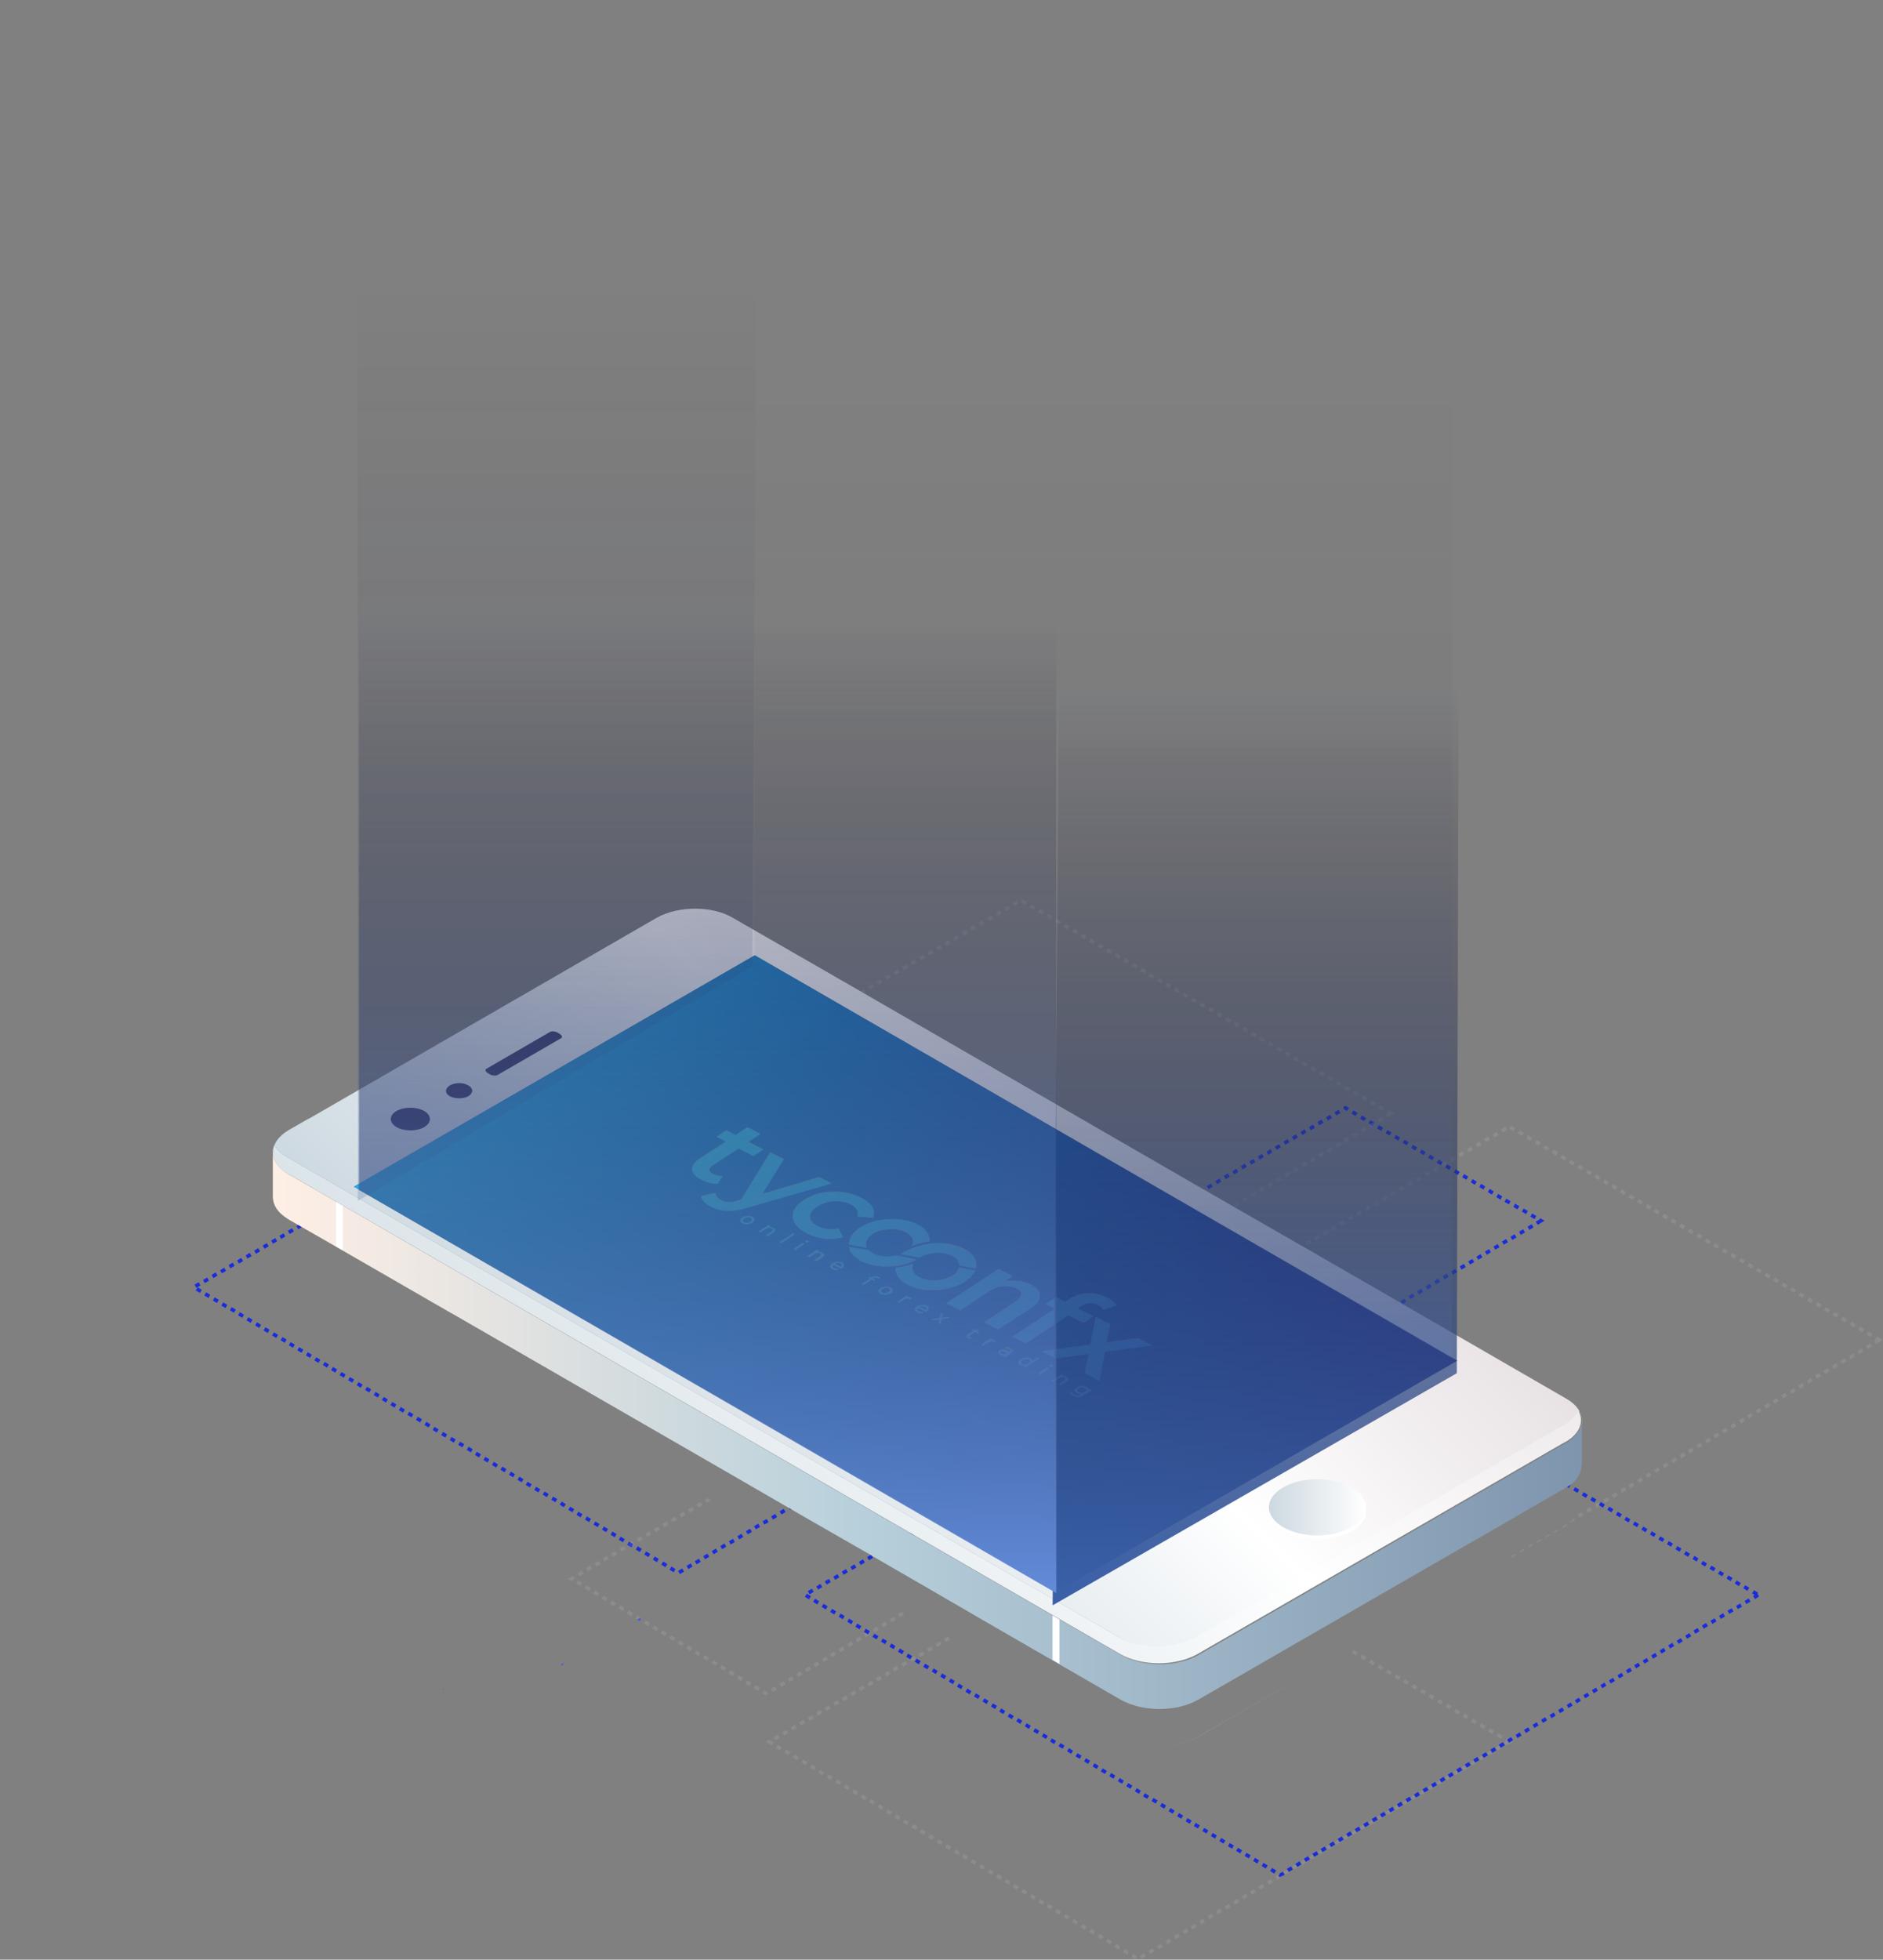 <svg width="771" height="802" viewBox="0 0 771 802" fill="none" xmlns="http://www.w3.org/2000/svg"><rect x="0" y="0" width="771" height="802" fill="#808080" stroke="none"/><path d="M278.401 644.222l-.775-1.29 1.679-1.033.775 1.291-1.679 1.032zm-2.583-.774l-1.679-1.033.775-1.29 1.679 1.032-.775 1.291zm6.07-1.291l-.775-1.29 1.679-1.032.774 1.29-1.678 1.032zm-9.428-.774l-1.679-1.032.775-1.29 1.679 1.032-.775 1.29zm12.785-1.161l-.774-1.29 1.678-1.032.775 1.29-1.679 1.032zm-16.272-.903l-1.679-1.032.775-1.29 1.679 1.032-.775 1.29zm19.759-1.161l-.775-1.29 1.679-1.032.775 1.29-1.679 1.032zm-23.246-.903l-1.679-1.032.775-1.29 1.679 1.032-.775 1.29zm26.733-1.161l-.775-1.29 1.679-1.032.775 1.29-1.679 1.032zm-30.22-.903l-1.679-1.032.775-1.29 1.679 1.032-.775 1.29zm33.707-1.161l-.775-1.29 1.679-1.033.775 1.291-1.679 1.032zm-37.194-.774l-1.679-1.033.775-1.29 1.679 1.032-.775 1.291zm40.681-1.162l-.775-1.29 1.679-1.032.775 1.29-1.679 1.032zm-44.168-.903l-1.679-1.032.775-1.29 1.679 1.032-.775 1.29zm47.655-1.161l-.775-1.29 1.679-1.032.775 1.29-1.679 1.032zm-51.013-.903l-1.678-1.032.774-1.29 1.679 1.032-.775 1.29zm54.5-1.161l-.775-1.29 1.679-1.032.775 1.29-1.679 1.032zm-57.986-.903l-1.679-1.032.775-1.29 1.678 1.032-.774 1.29zm61.344-1.161l-.775-1.29 1.679-1.032.775 1.29-1.679 1.032zm-64.831-.903l-1.679-1.032.775-1.291 1.678 1.033-.774 1.29zm68.318-1.032l-.775-1.291 1.679-1.032.775 1.291-1.679 1.032zm-71.805-1.032l-1.679-1.033.775-1.29 1.679 1.032-.775 1.291zm75.292-1.033l-.775-1.29 1.679-1.032.775 1.29-1.679 1.032zm-78.779-.903l-1.679-1.032.775-1.29 1.679 1.032-.775 1.29zm82.266-1.161l-.775-1.29 1.679-1.032.774 1.29-1.678 1.032zm-85.624-.903l-1.679-1.032.775-1.29 1.679 1.032-.775 1.29zm89.111-1.032l-.775-1.29 1.679-1.032.774 1.29-1.678 1.032zm-92.598-1.032l-1.679-1.032.775-1.29 1.679 1.032-.775 1.29zm96.084-1.032l-.774-1.29 1.678-1.032.775 1.29-1.679 1.032zm-99.571-1.032l-1.679-1.032.775-1.291 1.679 1.033-.775 1.29zm103.058-1.032l-.774-1.291 1.678-1.032.775 1.29-1.679 1.033zm-106.545-1.033l-1.679-1.032.775-1.29 1.679 1.032-.775 1.29zm110.032-1.032l-.775-1.29 1.679-1.032.775 1.29-1.679 1.032zm-113.519-.903l-1.679-1.032.775-1.29 1.679 1.032-.775 1.29zm116.877-1.032l-.775-1.29 1.679-1.032.775 1.29-1.679 1.032zm-120.364-1.032l-1.679-1.032.775-1.29 1.679 1.032-.775 1.29zm123.851-1.032l-.775-1.29 1.679-1.032.775 1.29-1.679 1.032zm-127.208-1.032l-1.679-1.032.774-1.29 1.679 1.032-.774 1.29zm130.695-1.032l-.775-1.29 1.679-1.032.775 1.29-1.679 1.032zm-134.182-1.032l-1.679-1.032.775-1.291 1.678 1.033-.774 1.29zm137.669-1.032l-.775-1.291 1.679-1.032.775 1.29-1.679 1.033zm-141.156-1.033l-1.679-1.032.775-1.29 1.679 1.032-.775 1.29zm144.643-.903l-.775-1.29 1.679-1.032.775 1.29-1.679 1.032zm-148.13-1.032l-1.679-1.032.775-1.29 1.679 1.032-.775 1.29zm151.617-1.032l-.775-1.29 1.679-1.032.775 1.29-1.679 1.032zm-155.104-1.032l-1.679-1.032.775-1.29 1.679 1.032-.775 1.29zm158.591-1.032l-.775-1.29 1.679-1.032.775 1.29-1.679 1.032zm-162.078-1.032l-1.679-1.032.775-1.29 1.679 1.032-.775 1.29zm165.436-1.032l-.775-1.29 1.679-1.033.774 1.291-1.678 1.032zm-168.794-1.032l-1.679-1.032.775-1.291 1.679 1.032-.775 1.291zm172.28-.903l-.774-1.291 1.678-1.032.775 1.29-1.679 1.033zm-175.767-1.162l-1.679-1.032.775-1.29 1.679 1.032-.775 1.29zm179.254-.903l-.774-1.29 1.678-1.032.775 1.29-1.679 1.032zm-182.741-1.032l-1.679-1.032.775-1.29 1.679 1.032-.775 1.29zm186.228-1.032l-.775-1.29 1.679-1.032.775 1.29-1.679 1.032zm-189.715-1.032l-1.679-1.032.775-1.29 1.679 1.032-.775 1.29zm193.202-1.032l-.775-1.29 1.679-1.032.775 1.29-1.679 1.032zm-196.689-1.032l-1.679-1.032.775-1.29 1.679 1.032-.775 1.29zm200.176-.903l-.775-1.29 1.679-1.033.775 1.291-1.679 1.032zm-203.533-1.161l-1.679-1.033.774-1.29 1.679 1.032-.774 1.291zm207.02-.904l-.775-1.29 1.679-1.032.775 1.29-1.679 1.032zm-210.507-1.161l-1.679-1.032.775-1.29 1.678 1.032-.774 1.29zm213.994-.903l-.775-1.29 1.679-1.032.775 1.29-1.679 1.032zm-217.481-1.161l-1.679-1.032.775-1.29 1.679 1.032-.775 1.29zm220.839-.774l-.775-1.29 1.679-1.032.775 1.29-1.679 1.032zm-224.326-1.161l-1.679-1.032.775-1.29 1.679 1.032-.775 1.29zm227.813-.903l-.775-1.29 1.679-1.032.775 1.29-1.679 1.032zm-231.3-1.161l-1.679-1.032.775-1.29 1.679 1.032-.775 1.29zm234.787-.903l-.775-1.29 1.679-1.033.775 1.291-1.679 1.032zm-238.274-1.161l-1.679-1.033.775-1.29 1.679 1.032-.775 1.291zm241.761-.904l-.775-1.29 1.679-1.032.775 1.29-1.679 1.032zm-245.119-1.161L153 570.942l.775-1.29 1.679 1.032-.775 1.29zm248.606-.774l-.775-1.29 1.679-1.032.774 1.29-1.678 1.032zm-252.093-1.29l-1.679-1.032.775-1.29 1.679 1.032-.775 1.29zm255.58-.774l-.775-1.29 1.679-1.032.774 1.29-1.678 1.032zm-259.067-1.161l-1.679-1.032.775-1.29 1.679 1.032-.775 1.29zm262.553-.903l-.774-1.29 1.678-1.032.775 1.29-1.679 1.032zm-266.04-1.161l-1.679-1.032.775-1.291 1.679 1.033-.775 1.29zm269.398-.903l-.775-1.291 1.679-1.032.775 1.291-1.679 1.032zm-272.885-1.161l-1.679-1.033.775-1.29 1.679 1.032-.775 1.291zm276.372-.775l-.775-1.29 1.679-1.032.775 1.29-1.679 1.032zm-279.859-1.29l-1.679-1.032.775-1.29 1.679 1.032-.775 1.29zm283.346-.774l-.775-1.29 1.679-1.032.775 1.29-1.679 1.032zm-286.703-1.29l-1.679-1.032.775-1.29 1.678 1.032-.774 1.29zm290.19-.774l-.775-1.29 1.679-1.032.775 1.29-1.679 1.032zM130.4 557.783l-1.679-1.032.775-1.29 1.679 1.032-.775 1.29zm297.164-.903l-.775-1.29 1.679-1.032.775 1.29-1.679 1.032zm-300.651-1.161l-1.679-1.032.775-1.291 1.679 1.033-.775 1.29zm304.138-.774l-.775-1.291 1.679-1.032.775 1.291-1.679 1.032zm-307.625-1.291l-1.679-1.032.775-1.29 1.679 1.032-.775 1.29zm311.112-.774l-.775-1.29 1.679-1.032.775 1.29-1.679 1.032zm-314.599-1.29l-1.679-1.032.775-1.29 1.679 1.032-.775 1.29zm317.957-.774l-.775-1.29 1.679-1.032.775 1.29-1.679 1.032zm-321.315-1.29l-1.679-1.032.775-1.29 1.679 1.032-.775 1.29zm324.802-.774l-.775-1.29 1.679-1.032.774 1.29-1.678 1.032zm-328.289-1.161l-1.679-1.032.775-1.29 1.679 1.032-.775 1.29zm331.776-.774l-.775-1.29 1.679-1.032.774 1.29-1.678 1.032zm-335.263-1.29l-1.679-1.032.775-1.291 1.679 1.033-.775 1.29zm338.749-.774l-.774-1.291 1.678-1.032.775 1.29-1.679 1.033zm-342.236-1.291l-1.679-1.032.775-1.29 1.679 1.032-.775 1.29zm345.723-.774l-.774-1.29 1.678-1.032.775 1.29-1.679 1.032zm-349.21-1.29l-1.679-1.032.775-1.29 1.679 1.032-.775 1.29zm352.697-.645l-.775-1.29 1.679-1.032.775 1.29-1.679 1.032zm-356.184-1.419l-1.678-1.032.774-1.29 1.68 1.032-.776 1.29zm359.671-.645l-.775-1.29 1.679-1.032.775 1.29-1.679 1.032zM95.789 537.27l-1.68-1.032.776-1.29 1.678 1.032-.774 1.29zm366.515-.645l-.775-1.29 1.679-1.032.775 1.29-1.679 1.032zm-370.002-1.29l-1.68-1.032.776-1.291 1.678 1.032-.774 1.291zm373.36-.774l-.775-1.291 1.679-1.032.775 1.29-1.679 1.033zM88.815 533.27l-1.68-1.032.776-1.29 1.679 1.032-.775 1.29zm380.334-.645l-.775-1.29 1.679-1.032.775 1.29-1.679 1.032zm-383.821-1.419l-1.68-1.032.776-1.29 1.679 1.032-.775 1.29zm387.308-.645l-.775-1.29 1.679-1.032.775 1.29-1.679 1.032zm-390.795-1.419l-1.679-1.032.775-1.29 1.679 1.032-.775 1.29zm394.282-.645l-.775-1.29 1.679-1.032v.129l.258-.387 1.55.903-2.712 1.677zM80.42 527.078l-.775-1.29 1.68-1.032.774 1.29-1.679 1.032zm394.411-.903l-1.679-1.032.775-1.291 1.679 1.033-.775 1.29zm-390.924-1.032l-.775-1.291 1.68-1.032.774 1.29-1.679 1.033zm387.437-.904l-1.679-1.032.775-1.29 1.679 1.032-.775 1.29zm-383.95-1.161l-.775-1.29 1.68-1.032.774 1.29-1.679 1.032zm380.463-.903l-1.678-1.032.774-1.29 1.679 1.032-.775 1.29zm-376.976-1.032l-.775-1.29 1.68-1.032.774 1.29-1.679 1.032zm373.619-.903l-1.679-1.032.775-1.29 1.679 1.032-.775 1.29zm-370.132-1.161l-.775-1.29 1.679-1.032.775 1.29-1.679 1.032zm366.645-.903l-1.679-1.032.775-1.29 1.679 1.032-.775 1.29zm-363.158-1.032l-.775-1.29 1.679-1.032.775 1.29-1.68 1.032zm359.671-1.032l-1.679-1.032.775-1.291 1.679 1.033-.775 1.29zm-356.184-1.032l-.775-1.291 1.679-1.032.775 1.29-1.679 1.033zm352.697-.904l-1.679-1.032.775-1.29 1.679 1.032-.775 1.29zm-349.21-1.032l-.775-1.29 1.679-1.032.775 1.29-1.679 1.032zm345.723-1.032l-1.679-1.032.775-1.29 1.679 1.032-.775 1.29zm-342.236-1.032l-.775-1.29 1.679-1.032.775 1.29-1.679 1.032zm338.749-.903l-1.679-1.032.775-1.29 1.679 1.032-.775 1.29zm-335.262-1.161l-.775-1.29 1.679-1.032.775 1.29-1.679 1.032zm331.775-.903l-1.679-1.032.775-1.29 1.679 1.032-.775 1.29zm-328.418-1.032l-.774-1.29 1.678-1.032.775 1.29-1.679 1.032zm324.931-.903l-1.679-1.032.775-1.291 1.679 1.033-.775 1.29zm-321.444-1.161l-.774-1.291 1.678-1.032.775 1.29-1.679 1.033zm317.957-.904l-1.679-1.032.775-1.29 1.679 1.032-.775 1.29zm-314.47-1.032l-.775-1.29 1.679-1.032.775 1.29-1.679 1.032zm310.983-.903l-1.679-1.032.775-1.29 1.679 1.032-.775 1.29zm-307.496-1.161l-.775-1.29 1.679-1.032.775 1.29-1.679 1.032zm304.009-.903l-1.679-1.032.775-1.29 1.679 1.032-.775 1.29zm-300.522-1.032l-.775-1.29 1.679-1.032.775 1.29-1.679 1.032zm297.035-1.032l-1.679-1.032.775-1.29 1.679 1.032-.775 1.29zm-293.548-1.032l-.775-1.29 1.679-1.033.775 1.291-1.679 1.032zm290.061-.903l-1.678-1.032.774-1.291 1.679 1.033-.775 1.29zm-286.574-1.161l-.775-1.291 1.679-1.032.775 1.29-1.679 1.033zm283.087-.904l-1.678-1.032.775-1.29 1.678 1.032-.775 1.29zm-279.6-1.032l-.775-1.29 1.679-1.032.775 1.29-1.679 1.032zm276.114-.903l-1.679-1.032.775-1.29 1.678 1.032-.774 1.29zm-272.627-1.161l-.775-1.29 1.679-1.032.775 1.29-1.679 1.032zm269.14-.903l-1.679-1.032.775-1.29 1.679 1.032-.775 1.29zm-265.653-1.032l-.775-1.29 1.679-1.032.775 1.29-1.679 1.032zm262.166-.903l-1.679-1.032.775-1.29 1.679 1.032-.775 1.29zm-258.679-1.161l-.775-1.29 1.679-1.033.775 1.291-1.679 1.032zm255.192-.903l-1.679-1.032.775-1.291 1.679 1.032-.775 1.291zm-251.705-1.032l-.775-1.291 1.679-1.032.775 1.29-1.679 1.033zm248.218-1.033l-1.679-1.032.775-1.29 1.679 1.032-.775 1.29zm-244.731-1.032l-.775-1.29 1.679-1.032.775 1.29-1.679 1.032zm241.244-.903l-1.679-1.032.775-1.29 1.679 1.032-.775 1.29zm-237.757-1.161l-.775-1.29 1.679-1.032.775 1.29-1.679 1.032zm234.27-.903l-1.679-1.032.775-1.29 1.679 1.032-.775 1.29zm-230.783-1.032l-.775-1.29 1.679-1.032.774 1.29-1.678 1.032zm227.296-.903l-1.679-1.032.775-1.29 1.679 1.032-.775 1.29zm-223.81-1.161l-.774-1.29 1.678-1.033.775 1.291-1.679 1.032zm220.323-.903l-1.679-1.033.775-1.29 1.679 1.032-.775 1.291zm-216.836-1.033l-.774-1.29 1.678-1.032.775 1.29-1.679 1.032zm213.349-.903l-1.679-1.032.775-1.29 1.679 1.032-.775 1.29zm-209.862-1.161l-.775-1.29 1.679-1.032.775 1.29-1.679 1.032zm206.375-.903l-1.679-1.032.775-1.29 1.679 1.032-.775 1.29zm-202.888-1.032l-.775-1.29 1.679-1.032.775 1.29-1.679 1.032zm199.401-1.032l-1.679-1.032.775-1.29 1.679 1.032-.775 1.29zm-195.914-1.032l-.775-1.29 1.679-1.032.775 1.29-1.679 1.032zm192.427-.903l-1.679-1.032.775-1.29 1.679 1.032-.775 1.29zm-188.94-1.161l-.775-1.29 1.679-1.033.775 1.291-1.679 1.032zm185.583-.903l-1.679-1.033.775-1.29 1.678 1.032-.774 1.291zm-182.096-1.033l-.775-1.29 1.679-1.032.775 1.29-1.679 1.032zm178.609-.903l-1.679-1.032.775-1.29 1.679 1.032-.775 1.29zm-175.122-1.161l-.775-1.29 1.679-1.032.775 1.29-1.679 1.032zm171.635-.903l-1.679-1.032.775-1.29 1.679 1.032-.775 1.29zm-168.148-1.032l-.775-1.29 1.679-1.032.775 1.29-1.679 1.032zm164.661-.903l-1.679-1.032.775-1.29 1.679 1.032-.775 1.29zm-161.174-1.161l-.775-1.29 1.679-1.032.775 1.29-1.679 1.032zm157.687-.903l-1.679-1.032.775-1.29 1.679 1.032-.775 1.29zm-154.2-1.032l-.775-1.29 1.679-1.033.775 1.291-1.679 1.032zm150.713-1.032l-1.679-1.033.775-1.29 1.679 1.032-.775 1.291zm-147.226-1.033l-.775-1.29 1.679-1.032.775 1.29-1.679 1.032zm143.739-.903l-1.679-1.032.775-1.29 1.679 1.032-.775 1.29zm-140.252-1.161l-.775-1.29 1.679-1.032.775 1.29-1.679 1.032zm136.765-.903l-1.679-1.032.775-1.29 1.679 1.032-.775 1.29zm-133.408-1.032l-.774-1.29 1.679-1.032.774 1.29-1.679 1.032zm129.921-.903l-1.679-1.032.775-1.29 1.679 1.032-.775 1.29zm-126.434-1.161l-.774-1.29 1.678-1.032.775 1.29-1.679 1.032zm122.947-.903l-1.679-1.032.775-1.29 1.679 1.032-.775 1.29zm-119.46-1.032l-.775-1.29 1.679-1.033.775 1.291-1.679 1.032zm115.973-.903l-1.679-1.033.775-1.29 1.679 1.032-.775 1.291zm-112.486-1.162l-.775-1.29 1.679-1.032.775 1.29-1.679 1.032zm108.999-.903l-1.679-1.032.775-1.29 1.679 1.032-.775 1.29zm-105.512-1.032l-.775-1.29 1.679-1.032.775 1.29-1.679 1.032zm102.025-1.032l-1.679-1.032.775-1.29 1.679 1.032-.775 1.29zm-98.538-1.032l-.775-1.29 1.679-1.032.775 1.29-1.679 1.032zm95.051-.903l-1.678-1.032.774-1.29 1.679 1.032-.775 1.29zm-91.564-1.032l-.775-1.29 1.679-1.032.775 1.29-1.679 1.032zm88.077-1.032l-1.678-1.032.774-1.291 1.679 1.033-.775 1.29zm-84.59-1.032l-.775-1.291 1.679-1.032.775 1.291-1.679 1.032zm81.104-.903l-1.679-1.033.775-1.29 1.678 1.032-.774 1.291zm-77.617-1.162l-.775-1.29 1.679-1.032.775 1.29-1.679 1.032zm74.13-.903l-1.679-1.032.775-1.29 1.678 1.032-.774 1.29zm-70.643-1.032l-.775-1.29 1.679-1.032.775 1.29-1.679 1.032zm67.156-.903l-1.679-1.032.775-1.29 1.679 1.032-.775 1.29zm-63.669-1.161l-.775-1.29 1.679-1.032.775 1.29-1.679 1.032zm60.182-.903l-1.679-1.032.775-1.29 1.679 1.032-.775 1.29zm-56.695-1.032l-.775-1.29 1.679-1.032.775 1.29-1.679 1.032zm53.208-.903l-1.679-1.032.775-1.291 1.679 1.033-.775 1.29zm-49.721-1.161l-.775-1.291 1.679-1.032.775 1.29-1.679 1.033zm46.234-.903l-1.679-1.033.775-1.29 1.679 1.032-.775 1.291zm-42.747-1.033l-.775-1.29 1.679-1.032.775 1.29-1.679 1.032zm39.26-1.032l-1.679-1.032.775-1.29 1.679 1.032-.775 1.29zm-35.773-1.032l-.775-1.29 1.679-1.032.774 1.29-1.678 1.032zm32.286-.903l-1.679-1.032.775-1.29 1.679 1.032-.775 1.29zm-28.799-1.161l-.775-1.29 1.679-1.032.774 1.29-1.678 1.032zm25.312-.903l-1.679-1.032.775-1.29 1.679 1.032-.775 1.29zm-21.826-1.032l-.774-1.29 1.678-1.032.775 1.29-1.679 1.032zm18.339-.903l-1.679-1.032.775-1.291 1.679 1.033-.775 1.29zm-14.852-1.161l-.774-1.291 1.678-1.032.775 1.29-1.679 1.033zm11.365-.904l-1.679-1.032.775-1.29 1.679 1.032-.775 1.29zm-7.878-1.032l-.775-1.29 1.679-1.032.775 1.29-1.679 1.032zm4.391-.903l-1.679-1.032.775-1.29 1.679 1.032-.775 1.29z" fill="#192CDB"/><path d="M230.913 680.47l-1.292.774.646.387.646-1.161zM181.579 691.178l-.388.129.646.387-.258-.516z" fill="#4756E2"/><path d="M261.003 661.118l-.774 1.29.774.387 1.163-.645.258.516.258-.516-1.679-1.032zm108.354-1.548l-1.679 1.032.775 1.29 1.679-1.032-.775-1.29zm-111.84-.516l-.775 1.29 1.679 1.032.774-1.29-1.678-1.032zm-3.487-2.065l-.775 1.29 1.679 1.033.775-1.291-1.679-1.032zm-3.487-1.935l-.775 1.29 1.679 1.032.775-1.29-1.679-1.032zm-3.487-2.064l-.775 1.29 1.679 1.032.775-1.29-1.679-1.032zm-3.358-2.064l-.775 1.29 1.679 1.032.775-1.29-1.679-1.032zm-3.487-2.065l-.775 1.291 1.679 1.032.775-1.29-1.679-1.033zm-3.487-2.064l-.775 1.29 1.679 1.032.775-1.29-1.679-1.032zm-2.066-1.935l-2.196 1.29 1.808 1.032.259-.516.774-.516-.645-1.29zm3.487-2.064l-1.679 1.032.775 1.29 1.679-1.032-.775-1.29zm3.487-2.064l-1.679 1.032.775 1.29 1.678-1.032-.774-1.29zm3.487-1.936l-1.679 1.033.775 1.29 1.678-1.032-.774-1.291zm3.357-2.064l-1.679 1.032.775 1.29 1.679-1.032-.775-1.29zm3.487-1.935l-1.679 1.032.775 1.29 1.679-1.032-.775-1.29zm3.487-2.064l-1.679 1.032.775 1.29 1.679-1.032-.775-1.29zm3.487-1.935l-1.679 1.032.775 1.29 1.679-1.032-.775-1.29zm3.487-2.065l-1.679 1.033.775 1.29 1.679-1.032-.775-1.291zm3.487-2.064l-1.679 1.032.775 1.29 1.679-1.032-.775-1.29zm3.487-1.935l-1.679 1.032.775 1.29 1.679-1.032-.775-1.29zm3.487-2.064l-1.679 1.032.775 1.29 1.679-1.032-.775-1.29zm3.487-1.935l-1.679 1.032.775 1.29 1.679-1.032-.775-1.29zm3.487-2.065l-1.679 1.032.775 1.291 1.679-1.032-.775-1.291zm3.487-1.935l-1.679 1.032.775 1.29 1.679-1.032-.775-1.29zm3.487-2.064l-1.679 1.032.775 1.29 1.679-1.032-.775-1.29zm2.841-1.548l-1.033.645.775 1.29 1.678-1.032-.129-.129-1.291-.774z" fill="#fff" fill-opacity=".1"/><path d="M262.166 662.15l-1.292.645 1.034.645.516-.774-.258-.516z" fill="#4756E2"/><path d="M312.92 691.694l-.775 1.29 1.55.903.904-.516-.517-.903h-.129l-.129-.258-.129.129-.775-.645zm4.391-1.548l-1.679 1.032.775 1.29 1.679-1.032-.775-1.29zm-7.878-.516l-.775 1.29 1.679 1.032.775-1.29-1.679-1.032zm11.365-1.548l-1.679 1.032.775 1.29 1.679-1.032-.775-1.29zm-14.852-.388l-.775 1.291 1.679 1.032.775-1.29-1.679-1.033zm18.339-1.677l-1.679 1.032.775 1.291 1.679-1.033-.775-1.29zm-21.697-.387l-.774 1.29 1.678 1.033.775-1.291-1.679-1.032zm25.184-1.677l-1.679 1.032.775 1.29 1.679-1.032-.775-1.29zm-28.67-.387l-.775 1.29 1.679 1.032.774-1.29-1.678-1.032zm32.157-1.548l-1.679 1.032.775 1.29 1.679-1.032-.775-1.29zm-35.644-.516l-.775 1.29 1.679 1.032.774-1.29-1.678-1.032zm39.131-1.548l-1.679 1.032.775 1.29 1.679-1.032-.775-1.29zm-42.618-.516l-.775 1.29 1.679 1.032.775-1.29-1.679-1.032zm46.105-1.549l-1.679 1.033.775 1.29 1.679-1.032-.775-1.291zm-49.592-.516l-.775 1.291 1.679 1.032.775-1.29-1.679-1.033zm52.949-1.548l-1.678 1.032.774 1.291 1.679-1.033-.775-1.29zm-56.436-.387l-.775 1.29 1.679 1.032.775-1.29-1.679-1.032zm59.923-1.548l-1.679 1.032.775 1.29 1.679-1.032-.775-1.29zm-63.281-.516l-.775 1.29 1.679 1.032.775-1.29-1.679-1.032zm66.768-1.548l-1.679 1.032.775 1.29 1.679-1.032-.775-1.29zm-70.255-.516l-.775 1.29 1.679 1.032.775-1.29-1.679-1.032zm73.742-1.548l-1.679 1.032.775 1.29 1.679-1.032-.775-1.29zm-77.229-.516l-.775 1.29 1.679 1.032.775-1.29-1.679-1.032zm80.974-1.032l-.387.645-.904-.516-.775.387.775 1.29 1.679-1.032-.388-.774zm-84.461-1.033l-.775 1.291 1.679 1.032.775-1.29-1.679-1.033zm87.69-1.419l-1.679 1.032.775 1.291 1.679-1.033-.775-1.29zm-91.177-.516l-.775 1.29 1.679 1.032.775-1.29-1.679-1.032zm94.664-1.548l-1.679 1.032.775 1.29 1.679-1.032-.775-1.29zm-98.022-.516l-.774 1.29 1.678 1.032.775-1.29-1.679-1.032zm101.509-1.548l-1.679 1.032.775 1.29 1.679-1.032-.775-1.29z" fill="#fff" fill-opacity=".1"/><path d="M550.677 547.586l-1.549-.903.774-1.29.775.516.13-.129.129.258h.129l.516.903-.904.645zm2.583-1.548l-.775-1.29 1.679-1.032.775 1.29-1.679 1.032zm-5.94-.516l-1.679-1.032.775-1.29 1.678 1.032-.774 1.29zm9.427-1.548l-.775-1.29 1.679-1.032.775 1.29-1.679 1.032zm-12.914-.387l-1.679-1.032.775-1.29 1.679 1.032-.775 1.29zm16.401-1.677l-.775-1.291 1.679-1.032.775 1.29-1.679 1.033zm-19.759-.387l-1.679-1.033.775-1.29 1.679 1.032-.775 1.291zm23.246-1.678l-.775-1.29 1.679-1.032.775 1.29-1.679 1.032zm-26.733-.387l-1.679-1.032.775-1.29 1.679 1.032-.775 1.29zm30.22-1.548l-.775-1.29 1.679-1.032.775 1.29-1.679 1.032zm-33.707-.516l-1.679-1.032.775-1.29 1.679 1.032-.775 1.29zm37.194-1.548l-.775-1.29 1.679-1.032.775 1.29-1.679 1.032zm-40.681-.516l-1.679-1.032.775-1.29 1.679 1.032-.775 1.29zm44.168-1.548l-.775-1.29 1.679-1.032.775 1.29-1.679 1.032zm-47.655-.387l-1.679-1.032.775-1.291 1.679 1.033-.775 1.29zm51.013-1.677l-.775-1.291 1.679-1.032.775 1.29-1.679 1.033zm-54.5-.387l-1.679-1.033.775-1.29 1.679 1.032-.775 1.291zm57.987-1.549l-.775-1.29 1.679-1.032.775 1.29-1.679 1.032zm-61.345-.516l-1.679-1.032.775-1.29 1.679 1.032-.775 1.29zm64.832-1.548l-.775-1.29 1.679-1.032.774 1.29-1.678 1.032zm-68.319-.516l-1.678-1.032.774-1.29 1.679 1.032-.775 1.29zM588 525.654l-.774-1.29 1.678-1.032.775 1.29-1.679 1.032zm-75.291-.516l-1.679-1.032.774-1.29 1.679 1.032-.774 1.29zm78.778-1.548l-.774-1.29 1.678-1.032.775 1.29-1.679 1.032zm-82.265-.516l-1.679-1.032.775-1.291 1.678 1.033-.774 1.29zm85.752-1.419l-.775-1.291 1.679-1.032.775 1.29-1.679 1.033zm-89.239-.517l-1.679-1.032.775-1.29 1.679 1.032-.775 1.29zm92.726-1.548l-.775-1.29 1.679-1.032.775 1.29-1.679 1.032zm-96.084-.516l-1.679-1.032.775-1.29 1.679 1.032-.775 1.29zm99.571-1.548l-.775-1.29 1.679-1.032.775 1.29-1.679 1.032zm-103.058-.516l-1.679-1.032.775-1.29 1.679 1.032-.775 1.29zm106.416-1.419l-.775-1.29 1.679-1.032.775 1.29-1.679 1.032zm-109.903-.645l-1.679-1.032.775-1.29 1.679 1.032-.775 1.29zm113.39-1.419l-.775-1.29 1.679-1.033.775 1.291-1.679 1.032zm-116.877-.645l-1.679-1.032.775-1.291 1.679 1.033-.775 1.29zm120.364-1.419l-.775-1.291 1.679-1.032.775 1.29-1.679 1.033zm-123.851-.517l-1.679-1.032.775-1.29 1.679 1.032-.775 1.29zm127.338-1.548l-.775-1.29 1.679-1.032.775 1.29-1.679 1.032zm-130.825-.516l-1.679-1.032.775-1.29 1.679 1.032-.775 1.29zm134.312-1.419l-.775-1.29 1.679-1.032.775 1.29-1.679 1.032zm-137.67-.645l-1.678-1.032.774-1.29 1.679 1.032-.775 1.29zm141.157-1.419l-.775-1.29 1.679-1.032.775 1.29-1.679 1.032zm-144.644-.645l-1.678-1.032.774-1.29 1.679 1.032-.775 1.29zm148.131-1.419l-.775-1.29 1.679-1.033.775 1.291-1.679 1.032zm-151.617-.645l-1.679-1.032.774-1.291 1.679 1.032-.774 1.291zm154.974-1.42l-.774-1.29 1.549-.903.259-.516 1.808 1.032-2.842 1.677zm-158.461-.516l-1.808-1.032 2.195-1.29.775 1.29-.775.516-.387.516zm157.17-1.806l-1.679-1.032.775-1.29 1.679 1.032-.775 1.29zm-154.329-.258l-.775-1.29 1.679-1.032.775 1.29-1.679 1.032zm150.842-1.806l-1.679-1.032.775-1.29 1.679 1.032-.775 1.29zm-147.355-.258l-.775-1.29 1.679-1.032.775 1.29-1.679 1.032zm143.868-1.677l-1.679-1.032.775-1.29 1.679 1.032-.775 1.29zm-140.381-.258l-.775-1.29 1.679-1.032.775 1.29-1.679 1.032zm136.894-1.806l-1.808-1.032.775-1.291 1.679 1.033-.646 1.29zm-133.407-.258l-.775-1.291 1.679-1.032.774 1.291-1.678 1.032zm129.92-1.678l-1.679-1.032.775-1.29 1.679 1.032-.775 1.29zm-126.433-.258l-.775-1.29 1.679-1.032.774 1.29-1.678 1.032zm122.946-1.806l-1.679-1.032.775-1.29 1.679 1.032-.775 1.29zm-119.46-.258l-.774-1.29 1.679-1.032.774 1.29-1.679 1.032zm115.973-1.806l-1.679-1.032.775-1.29 1.679 1.032-.775 1.29zm-112.486-.129l-.774-1.29 1.678-1.032.775 1.29-1.679 1.032zm108.999-1.806l-1.679-1.032.775-1.29 1.679 1.032-.775 1.29zm-105.512-.258l-.775-1.29 1.679-1.032.775 1.29-1.679 1.032zm102.025-1.806l-1.678-1.032.774-1.291 1.679 1.032-.775 1.291zm-98.538-.258l-.775-1.291 1.679-1.032.775 1.29-1.679 1.033zm95.052-1.678l-1.679-1.032.774-1.29 1.679 1.032-.774 1.29zm-91.565-.258l-.775-1.29 1.679-1.032.775 1.29-1.679 1.032zm88.078-1.806l-1.679-1.032.775-1.29 1.678 1.032-.774 1.29zm-84.591-.258l-.775-1.29 1.679-1.032.775 1.29-1.679 1.032zm81.104-1.677l-1.679-1.032.775-1.29 1.679 1.032-.775 1.29zm-77.617-.258l-.775-1.29 1.679-1.032.775 1.29-1.679 1.032zm74.13-1.806l-1.679-1.032.775-1.29 1.679 1.032-.775 1.29zm-70.643-.258l-.775-1.29 1.679-1.032.775 1.29-1.679 1.032zm67.156-1.806l-1.679-1.033.775-1.29 1.679 1.032-.775 1.291zm-63.669-.129l-.775-1.291 1.679-1.032.775 1.29-1.679 1.033zm60.182-1.807l-1.679-1.032.775-1.29 1.679 1.032-.775 1.29zm-56.695-.258l-.775-1.29 1.679-1.032.775 1.29-1.679 1.032zm53.208-1.806l-1.679-1.032.775-1.29 1.679 1.032-.775 1.29zm-49.721-.258l-.775-1.29 1.679-1.032.775 1.29-1.679 1.032zm46.234-1.677l-1.679-1.032.775-1.29 1.679 1.032-.775 1.29zm-42.747-.258l-.775-1.29 1.679-1.032.775 1.29-1.679 1.032zm39.26-1.806l-1.679-1.032.775-1.29 1.679 1.032-.775 1.29zm-35.773-.258l-.775-1.29 1.679-1.032.775 1.29-1.679 1.032zm32.286-1.677l-1.679-1.033.775-1.29 1.679 1.032-.775 1.291zm-28.799-.258l-.775-1.291 1.679-1.032.775 1.29-1.679 1.033zm25.312-1.807l-1.679-1.032.775-1.29 1.679 1.032-.775 1.29zm-21.825-.258l-.775-1.29 1.679-1.032.774 1.29-1.678 1.032zm18.338-1.677l-1.679-1.032.775-1.29 1.679 1.032-.775 1.29zm-14.852-.258l-.774-1.29 1.679-1.032.774 1.29-1.679 1.032zm11.365-1.806l-1.679-1.032.775-1.29 1.679 1.032-.775 1.29zm-7.878-.258l-.774-1.29 1.678-1.032.775 1.29-1.679 1.032zm4.391-1.806l-.645-.387-.259.129-.775-1.29 1.034-.645 1.42.903-.775 1.29z" fill="#192CDB"/><path d="M464.021 799.678l-.775 1.29 1.679 1.032.774-1.29-1.678-1.032zm4.391-.258l-1.679 1.032.775 1.29 1.678-1.032-.774-1.29zm-7.878-1.807l-.775 1.291 1.679 1.032.775-1.29-1.679-1.033zm11.364-.258l-1.678 1.033.774 1.29 1.679-1.032-.775-1.291zm-14.851-1.806l-.775 1.29 1.679 1.033.775-1.291-1.679-1.032zm18.338-.129l-1.679 1.032.775 1.291 1.679-1.033-.775-1.29zm-21.825-1.935l-.775 1.29 1.679 1.032.775-1.29-1.679-1.032zm25.312-.129l-1.679 1.032.775 1.29 1.679-1.032-.775-1.29zm-28.67-1.935l-.775 1.29 1.679 1.032.775-1.29-1.679-1.032zm32.157-.129l-1.679 1.032.775 1.29 1.679-1.032-.775-1.29zm-35.644-1.935l-.775 1.29 1.679 1.032.775-1.29-1.679-1.032zm39.131-.129l-1.679 1.032.775 1.29 1.679-1.032-.775-1.29zm-42.618-1.807l-.775 1.291 1.679 1.032.775-1.29-1.679-1.033zm45.976-.129l-1.679 1.033.775 1.29 1.679-1.032-.775-1.291zm-49.463-1.935l-.775 1.29 1.679 1.032.775-1.29-1.679-1.032zm52.95-.129l-1.679 1.032.775 1.29 1.679-1.032-.775-1.29zm-56.437-1.935l-.775 1.29 1.679 1.032.775-1.29-1.679-1.032zm59.924-.129l-1.679 1.032.775 1.29 1.679-1.032-.775-1.29zm-63.411-1.935l-.775 1.29 1.679 1.032.775-1.29-1.679-1.032zm66.898-.129l-1.679 1.032.775 1.29 1.679-1.032-.775-1.29zm-70.255-1.935l-.775 1.29 1.679 1.032.774-1.29-1.678-1.032zm73.742 0l-1.679 1.032.775 1.29 1.679-1.032-.775-1.29zm-77.229-1.936l-.775 1.291 1.679 1.032.774-1.29-1.678-1.033zm80.716-.129l-1.679 1.033.775 1.29 1.679-1.032-.775-1.291zm-84.203-1.935l-.775 1.29 1.679 1.032.775-1.29-1.679-1.032zm87.69-.129l-1.679 1.032.775 1.29 1.678-1.032-.774-1.29zm-91.177-1.935l-.775 1.29 1.679 1.032.775-1.29-1.679-1.032zm94.534 0l-1.679 1.032.775 1.29 1.679-1.032-.775-1.29zm-98.021-2.064l-.775 1.29 1.679 1.032.775-1.29-1.679-1.032zm101.508 0l-1.679 1.032.775 1.29 1.679-1.032-.775-1.29zm-104.866-2.064l-.775 1.29 1.679 1.032.775-1.29-1.679-1.032zm108.353 0l-1.679 1.032.775 1.29 1.679-1.032-.775-1.29zm-111.84-1.936l-.775 1.291 1.679 1.032.775-1.29-1.679-1.033zm115.327-.129l-1.679 1.032.775 1.291 1.679-1.032-.129-.259-.388.259-.645-.388.387-.903zm3.1-1.806l-1.421.774.775 1.29 1.679-1.032-.129-.258-.259.129-.645-.903zm-121.914-.129l-.775 1.29 1.679 1.032.775-1.29-1.679-1.032zm125.401-1.935l-1.421.774.775 1.29 1.679-1.032-.129-.258-.259.129-.645-.903zm-128.888-.129l-.775 1.29 1.679 1.032.775-1.29-1.679-1.032zm132.375-1.806l-1.421.774.775 1.29 1.679-1.032-.129-.258-.259.129-.645-.903zm-135.862-.258l-.775 1.29 1.679 1.032.775-1.29-1.679-1.032zm139.349-1.806l-1.421.774.775 1.29 1.679-1.032-.13-.258-.258.129-.645-.903zm-142.836-.258l-.775 1.29 1.679 1.032.775-1.29-1.679-1.032zm146.322-1.807l-1.42.774.775 1.291 1.679-1.033-.13-.258-.258.129-.646-.903zm-149.679-.129l-.775 1.29 1.679 1.033.774-1.291-1.678-1.032zm153.166-1.935l-1.42.774.775 1.29 1.679-1.032-.13-.258-.258.129-.646-.903zm-156.653-.129l-.775 1.29 1.679 1.032.774-1.29-1.678-1.032zm160.14-1.806l-1.42.774.775 1.29 1.678-1.032-.129-.258-.258.129-.646-.903zm-163.627-.258l-.775 1.29 1.679 1.032.775-1.29-1.679-1.032zm167.114-1.806l-1.42.774.775 1.29 1.678-1.032-.129-.258-.258.129-.646-.903zm-170.601-.258l-.775 1.29 1.679 1.032.775-1.29-1.679-1.032zm173.959-1.806l-1.421.774.775 1.29 1.679-1.032-.129-.258-.258.129-.646-.903zm-177.446-.258l-.775 1.29 1.679 1.032.775-1.29-1.679-1.032zm180.933-1.807l-1.421.774.775 1.291 1.679-1.033-.129-.258-.258.129-.646-.903zm-184.291-.258l-.775 1.29 1.679 1.033.775-1.291-1.679-1.032zm187.778-1.677l-1.421.774.775 1.29 1.679-1.032-.129-.258-.258.129-.646-.903zm-191.265-.258l-.775 1.29 1.679 1.032.775-1.29-1.679-1.032zm194.752-1.806l-1.421.774.775 1.29 1.679-1.032-.129-.258-.258.129-.646-.903zm-198.239-.258l-.775 1.29 1.679 1.032.775-1.29-1.679-1.032zm201.726-1.806l-1.421.774.775 1.29 1.679-1.032-.129-.258-.259.129-.645-.903zm-205.213-.258l-.775 1.29 1.679 1.032.775-1.29-1.679-1.032zm208.7-1.806l-1.421.903.775 1.29 1.679-1.032-.129-.258-.259.129-.645-1.032zm-212.187-.258l-.775 1.29 1.679 1.032.775-1.29-1.679-1.032zm215.674-1.678l-1.421.774.775 1.291 1.679-1.033-.129-.258-.259.129-.645-.903zm-219.161-.387l-.775 1.29 1.679 1.033.775-1.291-1.679-1.032zm222.518-1.677l-1.42.774.775 1.29 1.679-1.032-.13-.258-.258.129-.646-.903zm-225.875-.258l-.775 1.29 1.679 1.032.774-1.29-1.678-1.032zm229.362-1.806l-1.42.774.775 1.29 1.678-1.032-.129-.258-.258.129-.646-.903zm-232.849-.258l-.775 1.29 1.679 1.032.774-1.29-1.678-1.032zm236.336-1.806l-1.42.774.775 1.29 1.678-1.032-.129-.258-.258.129-.646-.903zm-239.823-.258l-.775 1.29 1.679 1.032.775-1.29-1.679-1.032zm243.31-1.677l-1.42.774.774 1.29 1.679-1.032-.129-.258-.258.129-.646-.903zm-246.797-.387l-.775 1.29 1.679 1.032.775-1.29-1.679-1.032zm250.284-1.678l-1.42.774.774 1.291 1.679-1.033-.129-.258-.258.129-.646-.903zm-253.771-.387l-.775 1.29 1.679 1.033.775-1.291-1.679-1.032zm257.258-1.677l-1.421.774.775 1.29 1.679-1.032-.129-.258-.258.129-.646-.903zm-260.745-.258l-.775 1.29 1.679 1.032.775-1.29-1.679-1.032zm264.232-1.677l-1.421.774.775 1.29 1.679-1.032-.129-.258-.258.129-.646-.903zm-267.59-.387l-.775 1.29 1.679 1.032.775-1.29-1.679-1.032zm271.077-1.677l-1.421.774.775 1.29 1.679-1.032-.129-.258-.258.129-.646-.903zm-274.564-.387l-.775 1.29 1.679 1.032.775-1.29-1.679-1.032zm277.922-1.677l-1.421.774.775 1.29 1.679-1.032-.129-.258-.259.129-.645-.903zm-281.409-.388l-.775 1.291 1.679 1.032.775-1.29-1.679-1.033zm284.896-1.677l-1.421.774.775 1.291 1.679-1.033-.129-.258-.259.129-.645-.903zm-288.383-.387l-.775 1.29 1.679 1.032.775-1.29-1.679-1.032zm291.87-1.548l-1.421.774.775 1.29 1.679-1.032-.129-.258-.259.129-.645-.903zm-295.357-.387l-.775 1.29 1.679 1.032.775-1.29-1.679-1.032zm-3.487-2.064l-1.42.903 2.454 1.419.774-1.29-1.42-.774-.129.258-.259-.516zm302.072-.645l-.775 1.29.259.129-.646.387.775 1.29 2.841-1.677-.387-.258-1.292.774-.775-1.29.517-.258-.517-.387zm-298.585-1.419l-1.679 1.032.775 1.29 1.679-1.032-.775-1.29zm295.098-.516l-.775 1.29 1.679 1.032.775-1.29-1.679-1.032zm-291.611-1.42l-1.679 1.033.775 1.29 1.679-1.032-.775-1.291zm288.124-.645l-.774 1.291 1.678 1.032.775-1.291-1.679-1.032zm-284.637-1.419l-1.679 1.032.775 1.29 1.679-1.032-.775-1.29zm281.15-.645l-.774 1.29 1.678 1.032.775-1.29-1.679-1.032zm-277.663-1.419l-1.679 1.032.775 1.29 1.679-1.032-.775-1.29zm274.177-.516l-.775 1.29 1.679 1.032.774-1.29-1.678-1.032zm-270.69-1.419l-1.679 1.032.775 1.29 1.679-1.032-.775-1.29zm267.203-.645l-.775 1.29 1.679 1.032.774-1.29-1.678-1.032zm-263.716-1.419l-1.679 1.032.775 1.29 1.679-1.032-.775-1.29zm260.229-.516l-.775 1.29 1.679 1.032.775-1.29-1.679-1.032zm-256.742-1.42l-1.679 1.033.775 1.29 1.679-1.032-.775-1.291zm253.255-.645l-.775 1.291 1.679 1.032.775-1.291-1.679-1.032zm-249.768-1.419l-1.679 1.032.775 1.29 1.679-1.032-.775-1.29zm246.281-.516l-.775 1.29 1.679 1.032.775-1.29-1.679-1.032zm-242.794-1.419l-1.679 1.032.775 1.29 1.679-1.032-.775-1.29zm239.307-.645l-.775 1.29 1.679 1.032.775-1.29-1.679-1.032zm-235.82-1.419l-1.679 1.032.775 1.29 1.679-1.032-.775-1.29zm232.333-.645l-.775 1.29 1.679 1.032.775-1.29-1.679-1.032zm-228.846-1.419l-1.679 1.032.775 1.29 1.679-1.032-.775-1.29zm225.359-.516l-.775 1.29 1.679 1.032.775-1.29-1.679-1.032zm-221.872-1.42l-1.679 1.033.775 1.29 1.678-1.032-.774-1.291zm218.385-.645l-.775 1.29 1.679 1.033.775-1.291-1.679-1.032zm-214.898-1.419l-1.679 1.032.775 1.29 1.678-1.032-.774-1.29zm211.411-.516l-.775 1.29 1.679 1.032.775-1.29-1.679-1.032zm-207.925-1.419l-1.678 1.032.774 1.29 1.679-1.032-.775-1.29zm204.438-.645l-.775 1.29 1.679 1.032.775-1.29-1.679-1.032zM367.29 681.76l-1.808 1.032.775 1.29 1.679-1.032-.646-1.29zm197.464-.516l-.775 1.29 1.679 1.032.775-1.29-1.679-1.032zm-193.977-1.419l-1.679 1.032.775 1.29 1.679-1.032-.775-1.29zm190.49-.645l-.775 1.29 1.679 1.032.775-1.29-1.679-1.032zm-187.003-1.42l-1.033.645-.387.646-.259-.129.646 1.161 1.679-1.032-.646-1.291zm183.516-.645l-.775 1.29 1.679 1.033.775-1.291-1.679-1.032zm-180.029-1.29l-1.679 1.032.775 1.29 1.679-1.032-.775-1.29zm176.542-.645l-.774 1.29 1.678 1.032.775-1.29-1.679-1.032zm-173.055-1.419l-1.679 1.032.775 1.29 1.679-1.032-.775-1.29zm3.487-2.064l-1.679 1.032.775 1.29 1.679-1.032-.775-1.29zm3.358-1.935l-1.55.903.775 1.29 1.679-1.032-.646-1.032-.258-.129zM562.559 459.857l-.517.903-1.291-.774-.259.129.775 1.29 1.679-1.032-.387-.516zm3.228-2.709l-1.678 1.032.774 1.29 1.679-1.032-.775-1.29zm2.713-2.838l-.775 1.29.258.129-.646.387.775 1.29 2.841-1.677-2.453-1.419zm-3.358-1.935l-.775 1.29 1.679 1.032.775-1.29-1.679-1.032zm-3.487-2.065l-.775 1.29 1.679 1.033.775-1.291-1.679-1.032zm-3.487-1.935l-.775 1.29 1.679 1.032.775-1.29-1.679-1.032zm-3.487-2.064l-.775 1.29 1.679 1.032.775-1.29-1.679-1.032zm-3.487-1.935l-.775 1.29 1.679 1.032.775-1.29-1.679-1.032zm-3.487-2.064l-.775 1.29 1.679 1.032.775-1.29-1.679-1.032zm-3.487-2.065l-.775 1.29 1.679 1.033.775-1.291-1.679-1.032zm-3.487-1.935l-.775 1.29 1.679 1.032.775-1.29-1.679-1.032zm-3.487-2.064l-.775 1.29 1.679 1.032.775-1.29-1.679-1.032zm-3.487-1.935l-.775 1.29 1.679 1.032.775-1.29-1.679-1.032zm-3.487-2.064l-.774 1.29 1.678 1.032.775-1.29-1.679-1.032zm-3.487-1.936l-.774 1.29 1.678 1.033.775-1.291-1.679-1.032zm-3.486-2.064l-.775 1.29 1.679 1.032.774-1.29-1.678-1.032zm-3.487-2.064l-.775 1.29 1.679 1.032.774-1.29-1.678-1.032zm-3.487-1.935l-.775 1.29 1.679 1.032.775-1.29-1.679-1.032zm-3.487-2.065l-.775 1.291 1.679 1.032.775-1.29-1.679-1.033zm-3.487-1.935l-.775 1.29 1.679 1.033.775-1.291-1.679-1.032zm-3.487-2.064l-.775 1.29 1.679 1.032.775-1.29-1.679-1.032zm-3.487-1.935l-.775 1.29 1.679 1.032.775-1.29-1.679-1.032zm-3.487-2.064l-.775 1.29 1.679 1.032.775-1.29-1.679-1.032zm-3.487-2.065l-.775 1.291 1.679 1.032.775-1.29-1.679-1.033zm-3.487-1.935l-.775 1.29 1.679 1.033.775-1.291-1.679-1.032zm-3.487-2.064l-.775 1.29 1.679 1.032.775-1.29-1.679-1.032zm-3.487-1.935l-.775 1.29 1.679 1.032.775-1.29-1.679-1.032zm-131.341-1.419l-1.421.903 1.55.903.646-.387-.775-1.419zm127.854-.645l-.775 1.29 1.679 1.032.775-1.29-1.679-1.032zm-124.367-1.419l-1.679 1.032.775 1.29 1.679-1.032-.775-1.29zm120.88-.517l-.775 1.291 1.679 1.032.775-1.29-1.679-1.033zm-117.393-1.419l-1.679 1.032.775 1.291 1.679-1.033-.775-1.29zm113.906-.645l-.774 1.29 1.678 1.032.775-1.29-1.679-1.032zm-110.419-1.419l-1.679 1.032.775 1.29 1.679-1.032-.775-1.29zm106.932-.516l-.774 1.29 1.678 1.032.775-1.29-1.679-1.032zm-103.445-1.419l-1.679 1.032.775 1.29 1.679-1.032-.775-1.29zm100.088-.645l-.775 1.29 1.679 1.032.775-1.29-1.679-1.032zm-96.601-1.419l-1.679 1.032.775 1.29 1.679-1.032-.775-1.29zm93.114-.645l-.775 1.29 1.679 1.032.775-1.29-1.679-1.032zm-89.627-1.419l-1.679 1.032.775 1.29 1.679-1.032-.775-1.29zm86.14-.517l-.775 1.291 1.679 1.032.775-1.29-1.679-1.033zm-82.653-1.419l-1.679 1.032.775 1.291 1.678-1.033-.774-1.29zm79.166-.645l-.775 1.29 1.679 1.032.775-1.29-1.679-1.032zm-75.68-1.419l-1.678 1.032.774 1.29 1.679-1.032-.775-1.29zm72.193-.516l-.775 1.29 1.679 1.032.775-1.29-1.679-1.032zm-68.706-1.419l-1.678 1.032.774 1.29 1.679-1.032-.775-1.29zm65.219-.645l-.775 1.29 1.679 1.032.775-1.29-1.679-1.032zm-61.732-1.419l-1.679 1.032.775 1.29 1.679-1.032-.775-1.29zm58.245-.516l-.775 1.29 1.679 1.032.775-1.29-1.679-1.032zm-54.758-1.42l-1.679 1.033.775 1.29 1.679-1.032-.775-1.291zm51.271-.645l-.775 1.291 1.679 1.032.775-1.29-1.679-1.033zm-47.784-1.419l-1.679 1.032.775 1.291 1.679-1.033-.775-1.29zm44.297-.645l-.775 1.29 1.679 1.032.775-1.29-1.679-1.032zm-40.81-1.419l-1.808 1.032.775 1.29 1.679-1.032-.646-1.29zm37.323-.516l-.775 1.29 1.679 1.032.775-1.29-1.679-1.032zm-33.836-1.419l-1.679 1.032.775 1.29 1.679-1.032-.775-1.29zm30.349-.645l-.775 1.29 1.679 1.032.775-1.29-1.679-1.032zm-26.862-1.419l-1.679 1.032.775 1.29 1.679-1.032-.775-1.29zm23.375-.516l-.774 1.29 1.678 1.032.775-1.29-1.679-1.032zm-19.888-1.42l-1.679 1.033.775 1.29 1.679-1.032-.775-1.291zm16.401-.645l-.774 1.291 1.678 1.032.775-1.29-1.679-1.033zm-12.914-1.419l-1.679 1.032.775 1.29 1.679-1.032-.775-1.29zm9.428-.516l-.775 1.29 1.679 1.032.774-1.29-1.678-1.032zm-5.941-1.419l-1.808.903.775 1.29 1.679-1.032-.646-1.161zm2.454-.645l-.775 1.29 1.679 1.032.775-1.29L418.82 368z" fill="#fff" fill-opacity=".1"/><path d="M562.3 459.212l-1.42.903 1.162.645.517-.903-.259-.645z" fill="#4756E2"/><path d="M506.768 491.724l-1.679 1.032.775 1.29 1.679-1.032-.775-1.29zm3.487-2.065l-1.679 1.032.775 1.291 1.679-1.032-.775-1.291zm3.487-2.064l-1.679 1.032.775 1.29 1.679-1.032-.775-1.29zm3.357-1.935l-1.678 1.032.774 1.29 1.679-1.032-.775-1.29zm3.487-2.064l-1.678 1.032.774 1.29 1.679-1.032-.775-1.29zm3.487-2.064l-1.679 1.032.775 1.29 1.679-1.032-.775-1.29zm3.487-1.936l-1.679 1.032.775 1.291 1.679-1.033-.775-1.29zm3.487-2.064l-1.679 1.032.775 1.29 1.679-1.032-.775-1.29zm3.487-2.064l-1.679 1.032.775 1.29 1.679-1.032-.775-1.29zm3.487-2.064l-1.679 1.032.775 1.29 1.679-1.032-.775-1.29zm3.358-1.935l-1.679 1.032.775 1.29 1.679-1.032-.775-1.29zm3.487-2.065l-1.679 1.032.775 1.291 1.679-1.033-.775-1.29zm3.487-2.064l-1.679 1.032.775 1.29 1.679-1.032-.775-1.29zm3.487-2.064l-1.679 1.032.775 1.29 1.679-1.032-.775-1.29zm3.487-1.935l-1.679 1.032.775 1.29 1.679-1.032-.775-1.29zm3.487-2.065l-1.679 1.033.775 1.29 1.678-1.032-.774-1.291zM591.875 475.21l-1.55.903-.129.258.646 1.161 1.42-.774.129-.129h.259l-.775-1.419zm51.271-.516l-.775 1.29 1.679 1.032.775-1.29-1.679-1.032zm-47.784-1.419l-1.679 1.032.775 1.29 1.679-1.032-.775-1.29zm44.297-.645l-.775 1.29 1.679 1.032.775-1.29-1.679-1.032zm-40.81-1.42l-1.679 1.033.775 1.29 1.679-1.032-.775-1.291zm37.323-.645l-.775 1.291 1.679 1.032.775-1.29-1.679-1.033zm-33.836-1.29l-1.679 1.032.775 1.291 1.679-1.033-.775-1.29zm30.349-.645l-.775 1.29 1.679 1.032.775-1.29-1.679-1.032zm-26.862-1.419l-1.679 1.032.775 1.29 1.679-1.032-.775-1.29zm23.375-.645l-.775 1.29 1.679 1.032.775-1.29-1.679-1.032zm-19.888-1.419l-1.679 1.032.775 1.29 1.678-1.032-.774-1.29zm16.401-.516l-.775 1.29 1.679 1.032.775-1.29-1.679-1.032zm-12.914-1.419l-1.679 1.032.774 1.29 1.679-1.032-.774-1.29zm9.427-.645l-.775 1.29 1.679 1.032.775-1.29-1.679-1.032zm-5.941-1.42l-1.678 1.033.774 1.29 1.679-1.032-.775-1.291zm2.454-.516l-.775 1.291 1.679 1.032.775-1.29-1.679-1.033z" fill="#fff" fill-opacity=".1"/><path d="M592.391 476.5l-.129.129.129-.129zm-2.066-.387l-.258.129.129.129.129-.258z" fill="#4756E2"/><path d="M620.416 635.96l-1.679 1.032.258.516 1.679-1.032-.258-.516zm3.487-2.064l-1.679 1.032.258.516 1.679-1.032-.258-.516zm3.487-2.064l-1.679 1.032.258.387 1.679-1.032-.258-.387zm3.487-1.936l-1.679 1.033.258.387 1.679-1.032-.258-.388zm3.487-2.064l-1.679 1.032.258.387 1.679-1.032-.258-.387zm3.487-1.935l-1.679 1.032.258.387 1.679-1.032-.258-.387zm3.487-2.064l-.129.129-1.55.903.258.387 1.679-1.032-.258-.387zm3.228-2.451c-.516.516-1.033.903-1.549 1.29l.258.387 1.679-1.032-.388-.645zm3.1-2.581l-1.679 1.032.775 1.291 1.679-1.033-.775-1.29zm3.487-2.064l-1.679 1.032.775 1.29 1.679-1.032-.775-1.29zm3.487-1.935l-1.679 1.032.775 1.29 1.42-.774-.516-.258.387-.645-.387-.645zm3.487-2.064l-1.679 1.032.775 1.29 1.679-1.032-.775-1.29zm3.487-2.064l-1.679 1.032.775 1.29 1.678-1.032-.774-1.29zm3.487-2.065l-1.679 1.032.774 1.291 1.679-1.033-.774-1.29zm3.357-1.935l-1.679 1.032.775 1.29 1.679-1.032-.775-1.29zm3.487-2.064l-1.679 1.032.775 1.29 1.679-1.032-.775-1.29zm3.487-2.064l-1.679 1.032.775 1.29 1.679-1.032-.775-1.29zm3.487-2.065l-1.679 1.033.775 1.29 1.679-1.032-.775-1.291zm3.487-1.935l-1.679 1.032.775 1.291 1.679-1.033-.775-1.29zm3.487-2.064l-1.679 1.032.775 1.29 1.679-1.032-.775-1.29zm3.487-2.064l-1.679 1.032.775 1.29 1.679-1.032-.775-1.29zm3.358-1.935l-1.679 1.032.775 1.29 1.679-1.032-.775-1.29zm3.487-2.065l-1.679 1.033.775 1.29 1.679-1.032-.775-1.291zm3.487-2.064l-1.679 1.032.775 1.291 1.678-1.033-.774-1.29zm3.486-2.064l-1.678 1.032.774 1.29 1.679-1.032-.775-1.29zm3.487-1.935l-1.678 1.032.774 1.29 1.679-1.032-.775-1.29zm3.487-2.064l-1.679 1.032.775 1.29 1.679-1.032-.775-1.29zm3.487-2.065l-1.679 1.033.775 1.29 1.679-1.032-.775-1.291zm3.358-2.064l-1.679 1.032.775 1.29 1.679-1.032-.775-1.29zm3.487-1.935l-1.679 1.032.775 1.29 1.679-1.032-.775-1.29zm3.487-2.064l-1.679 1.032.775 1.29 1.679-1.032-.775-1.29zm3.487-2.064l-1.679 1.032.775 1.29 1.679-1.032-.775-1.29zm3.487-2.065l-1.679 1.033.775 1.29 1.679-1.032-.775-1.291zm3.487-1.935l-1.679 1.032.775 1.29 1.679-1.032-.775-1.29zm3.487-2.064l-1.679 1.032.775 1.29 1.679-1.032-.775-1.29zm3.487-2.064l-1.679 1.032.775 1.29 1.679-1.032-.775-1.29zm3.357-2.064l-1.678 1.032.774 1.29 1.679-1.032-.775-1.29zm3.487-1.936l-1.679 1.033.775 1.29 1.679-1.032-.775-1.291zm3.487-2.064l-1.679 1.032.775 1.29 1.679-1.032-.775-1.29zm3.487-2.064l-1.679 1.032.775 1.29 1.679-1.032-.775-1.29zm3.487-1.935l-1.679 1.032.775 1.29 1.679-1.032-.775-1.29zm3.487-2.064l-1.679 1.032.775 1.29 1.679-1.032-.775-1.29zm3.487-2.065l-1.679 1.032.775 1.291 1.679-1.033-.775-1.29zm2.841-2.838l-.775 1.29.259.129-.646.387.775 1.29L771 548.36l-2.454-1.419zm-3.487-2.064l-.775 1.29 1.679 1.032.775-1.29-1.679-1.032zm-3.487-1.935l-.775 1.29 1.679 1.032.775-1.29-1.679-1.032zm-3.487-2.065l-.774 1.291 1.678 1.032.775-1.29-1.679-1.033zm-3.487-1.935l-.774 1.29 1.679 1.033.774-1.291-1.679-1.032zm-3.486-2.064l-.775 1.29 1.679 1.032.774-1.29-1.678-1.032zm-3.487-1.935l-.775 1.29 1.679 1.032.775-1.29-1.679-1.032zm-3.487-2.064l-.775 1.29 1.679 1.032.775-1.29-1.679-1.032zm-3.487-1.936l-.775 1.291 1.679 1.032.775-1.29-1.679-1.033zm-3.487-2.064l-.775 1.29 1.679 1.032.775-1.29-1.679-1.032zm-3.487-2.064l-.775 1.29 1.679 1.032.775-1.29-1.679-1.032zm-3.487-1.935l-.775 1.29 1.679 1.032.775-1.29-1.679-1.032zm-3.487-2.064l-.775 1.29 1.679 1.032.775-1.29-1.679-1.032zm-3.487-1.936l-.775 1.291 1.679 1.032.775-1.29-1.679-1.033zm-3.487-2.064l-.775 1.29 1.679 1.032.775-1.29-1.679-1.032zm-3.487-1.935l-.775 1.29 1.679 1.032.775-1.29-1.679-1.032zm-3.487-2.064l-.775 1.29 1.679 1.032.775-1.29-1.679-1.032zm-3.487-2.064l-.775 1.29 1.679 1.032.775-1.29-1.679-1.032zm-3.487-1.936l-.774 1.291 1.678 1.032.775-1.29-1.679-1.033zm-173.055-1.419l-.258.129.516.258-.258-.387zm169.568-.645l-.774 1.29 1.678 1.032.775-1.29-1.679-1.032zm-166.081-1.419l-1.679 1.032.775 1.29 1.679-1.032-.775-1.29zm162.595-.516l-.775 1.29 1.679 1.032.774-1.29-1.678-1.032zM539.7 505.399l-1.679 1.032.775 1.29 1.679-1.032-.775-1.29zm155.621-.645l-.775 1.29 1.679 1.032.775-1.29-1.679-1.032zm-152.134-1.419l-1.679 1.032.775 1.29 1.679-1.032-.775-1.29zm148.647-.516l-.775 1.29 1.679 1.032.775-1.29-1.679-1.032zm-145.289-1.42l-1.679 1.033.775 1.29 1.679-1.032-.775-1.291zm141.802-.645l-.775 1.291 1.679 1.032.775-1.29-1.679-1.033zm-138.315-1.419l-1.679 1.032.775 1.291 1.679-1.033-.775-1.29zm134.828-.645l-.775 1.29 1.679 1.032.775-1.29-1.679-1.032zm-131.341-1.419l-1.679 1.032.775 1.29 1.678-1.032-.774-1.29zm127.854-.516l-.775 1.29 1.679 1.032.775-1.29-1.679-1.032zm-124.367-1.419l-1.679 1.032.775 1.29 1.678-1.032-.774-1.29zm120.88-.645l-.775 1.29 1.679 1.032.775-1.29-1.679-1.032zm-117.394-1.419l-1.678 1.032.774 1.29 1.679-1.032-.775-1.29zm114.036-.516l-.775 1.29 1.679 1.032.775-1.29-1.679-1.032zm-110.549-1.42l-1.678 1.033.774 1.29 1.679-1.032-.775-1.291zm107.062-.645l-.775 1.291 1.679 1.032.775-1.29-1.679-1.033zm-103.575-1.419l-1.679 1.032.775 1.29 1.679-1.032-.775-1.29zm100.088-.516l-.775 1.29 1.679 1.032.775-1.29-1.679-1.032zm-96.601-1.419l-1.679 1.032.775 1.29 1.679-1.032-.775-1.29zm93.114-.645l-.775 1.29 1.679 1.032.775-1.29-1.679-1.032zm-89.627-1.419l-1.679 1.032.775 1.29 1.679-1.032-.775-1.29zm86.14-.645l-.774 1.29 1.678 1.032.775-1.29-1.679-1.032zm-82.653-1.29l-1.679 1.032.775 1.29 1.679-1.032-.775-1.29zm79.166-.645l-.774 1.29 1.678 1.032.775-1.29-1.679-1.032zm-75.679-1.42l-1.679 1.033.775 1.29 1.679-1.032-.775-1.291zm72.193-.645l-.775 1.291 1.679 1.032.774-1.291-1.678-1.032zm-68.706-1.419l-1.679 1.032.775 1.29 1.679-1.032-.775-1.29zm65.219-.516l-.775 1.29 1.679 1.032.775-1.29-1.679-1.032zm-61.732-1.419l-1.679 1.032.775 1.29 1.679-1.032-.775-1.29zm58.245-.645l-.775 1.29 1.679 1.032.775-1.29-1.679-1.032z" fill="#fff" fill-opacity=".1"/><path d="M524.073 768.199l-.645-.387.516-.775-.129-.258 1.421-.774.775 1.291-1.938.903zm-2.324-1.42l-1.679-1.032.775-1.29 1.679 1.032-.775 1.29zm5.94-.645l-.774-1.29 1.678-1.032.775 1.29-1.679 1.032zm-9.427-1.419l-1.679-1.032.775-1.29 1.679 1.032-.775 1.29zm12.914-.645l-.774-1.29 1.678-1.032.775 1.29-1.679 1.032zm-16.401-1.419l-1.679-1.032.775-1.29 1.679 1.032-.775 1.29zm19.888-.645l-.775-1.29 1.679-1.032.775 1.29-1.679 1.032zm-23.375-1.419l-1.679-1.032.775-1.29 1.679 1.032-.775 1.29zm26.862-.645l-.775-1.29 1.679-1.032.775 1.29-1.679 1.032zm-30.349-1.419l-1.679-1.032.775-1.291 1.679 1.032-.775 1.291zm33.707-.516l-.775-1.291 1.679-1.032.775 1.29-1.679 1.033zm-37.065-1.42l-1.679-1.032.775-1.29 1.679 1.032-.775 1.29zm40.552-.645l-.775-1.29 1.679-1.032.775 1.29-1.679 1.032zm-44.039-1.419l-1.679-1.032.775-1.29 1.679 1.032-.775 1.29zm47.526-.645l-.775-1.29 1.679-1.032.775 1.29-1.679 1.032zm-51.013-1.419l-1.679-1.032.775-1.29 1.679 1.032-.775 1.29zm54.5-.645l-.775-1.29 1.679-1.032.775 1.29-1.679 1.032zm-57.987-1.419l-1.678-1.032.774-1.29 1.679 1.032-.775 1.29zm61.474-.516l-.775-1.29 1.679-1.032.775 1.29-1.679 1.032zm-64.961-1.548l-1.678-1.033.774-1.29 1.679 1.032-.775 1.291zm68.448-.516l-.775-1.291 1.679-1.032.775 1.29-1.679 1.033zm-71.805-1.42l-1.679-1.032.775-1.29 1.679 1.032-.775 1.29zm75.292-.645l-.775-1.29 1.679-1.032.775 1.29-1.679 1.032zm-78.779-1.419l-1.679-1.032.775-1.29 1.679 1.032-.775 1.29zm82.136-.516l-.774-1.29 1.678-1.032.775 1.29-1.679 1.032zm-85.623-1.548l-1.679-1.032.775-1.29 1.679 1.032-.775 1.29zm89.11-.516l-.774-1.29 1.678-1.032.775 1.29-1.679 1.032zm-92.597-1.548l-1.679-1.032.775-1.29 1.679 1.032-.775 1.29zm96.084-.516l-.775-1.29 1.679-1.033.775 1.291-1.679 1.032zm-99.571-1.548l-1.679-1.033.775-1.29 1.679 1.032-.775 1.291zm103.058-.517l-.775-1.29 1.679-1.032.775 1.29-1.679 1.032zm-106.545-1.419l-1.679-1.032.775-1.29 1.679 1.032-.775 1.29zm110.032-.516l-.775-1.29 1.679-1.032.775 1.29-1.679 1.032zm-113.39-1.548l-1.679-1.032.775-1.29 1.679 1.032-.775 1.29zm116.877-.516l-.775-1.29 1.679-1.032.775 1.29-1.679 1.032zm-120.364-1.548l-1.679-1.032.775-1.29 1.679 1.032-.775 1.29zm123.851-.516l-.775-1.29 1.679-1.032.775 1.29-1.679 1.032zm-127.338-1.548l-1.679-1.032.775-1.291 1.679 1.033-.775 1.29zm130.825-.516l-.775-1.29 1.679-1.033.775 1.291-1.679 1.032zm-134.312-1.548l-1.678-1.033.774-1.29 1.679 1.032-.775 1.291zm137.67-.388l-.775-1.29 1.679-1.032.775 1.29-1.679 1.032zm-141.157-1.548l-1.678-1.032.774-1.29 1.679 1.032-.775 1.29zm144.644-.516l-.775-1.29 1.679-1.032.775 1.29-1.679 1.032zm-148.001-1.548l-1.679-1.032.775-1.29 1.679 1.032-.775 1.29zm151.488-.516l-.775-1.29 1.679-1.032.775 1.29-1.679 1.032zm-154.975-1.548l-1.679-1.032.775-1.29 1.679 1.032-.775 1.29zm158.462-.516l-.775-1.29 1.679-1.032.774 1.29-1.678 1.032zm-161.949-1.548l-1.679-1.032.775-1.291 1.679 1.033-.775 1.29zm165.435-.387l-.774-1.29 1.679-1.033.774 1.291-1.679 1.032zm-168.922-1.678l-1.679-1.032.775-1.29 1.679 1.032-.775 1.29zm172.409-.387l-.774-1.29 1.678-1.032.775 1.29-1.679 1.032zm-175.896-1.677l-1.679-1.032.775-1.29 1.679 1.032-.775 1.29zm179.383-.387l-.774-1.29 1.678-1.032.775 1.29-1.679 1.032zm-182.87-1.548l-1.679-1.032.775-1.29 1.679 1.032-.775 1.29zm186.228-.516l-.775-1.29 1.679-1.032.775 1.29-1.679 1.032zm-189.586-1.548l-1.679-1.032.775-1.29 1.679 1.032-.775 1.29zm193.073-.387l-.775-1.29 1.679-1.032.775 1.29-1.679 1.032zm-196.56-1.677l-1.679-1.032.775-1.291 1.679 1.033-.775 1.29zm200.047-.387l-.775-1.291 1.679-1.032.775 1.291-1.679 1.032zm-203.534-1.678l-1.679-1.032.775-1.29 1.679 1.032-.775 1.29zm207.021-.387l-.775-1.29 1.679-1.032.775 1.29-1.679 1.032zm-210.508-1.677l-1.678-1.032.774-1.29 1.679 1.032-.775 1.29zm213.995-.387l-.775-1.29 1.679-1.032.775 1.29-1.679 1.032zm-217.482-1.548l-1.678-1.032.774-1.29 1.679 1.032-.775 1.29zm220.969-.387l-.775-1.29 1.679-1.032.775 1.29-1.679 1.032zm-224.455-1.677l-1.679-1.032.775-1.29 1.678 1.032-.774 1.29zm227.942-.387l-.775-1.29 1.679-1.032.775 1.29-1.679 1.032zm-231.3-1.677l-1.679-1.032.775-1.291 1.679 1.032-.775 1.291zm234.787-.387l-.775-1.291 1.679-1.032.775 1.29-1.679 1.033zm-238.274-1.678l-1.679-1.032.775-1.29 1.679 1.032-.775 1.29zm241.631-.258l-.774-1.29 1.679-1.032.774 1.29-1.679 1.032zm-245.118-1.806l-1.679-1.032.775-1.29 1.679 1.032-.775 1.29zm248.605-.258l-.774-1.29 1.678-1.032.775 1.29-1.679 1.032zm-252.092-1.677l-1.679-1.032.775-1.29 1.679 1.032-.775 1.29zm255.579-.387l-.774-1.29 1.678-1.032.775 1.29-1.679 1.032zm-259.066-1.677l-1.679-1.032.775-1.29 1.679 1.032-.775 1.29zm262.553-.387l-.775-1.29 1.679-1.032.775 1.29-1.679 1.032zm-265.911-1.677l-1.679-1.033.775-1.29 1.679 1.032-.775 1.291zm269.398-.258l-.775-1.291 1.679-1.032.775 1.29-1.679 1.033zm-272.885-1.807l-1.679-1.032.775-1.29 1.679 1.032-.775 1.29zm276.372-.258l-.775-1.29 1.679-1.032.775 1.29-1.679 1.032zm-279.859-1.806l-1.679-1.032.775-1.29 1.679 1.032-.775 1.29zm283.346-.258l-.775-1.29 1.679-1.032.775 1.29-1.679 1.032zm-286.833-1.677l-1.678-1.032.774-1.29 1.679 1.032-.775 1.29zm290.191-.387l-.775-1.29 1.679-1.032.775 1.29-1.679 1.032zm-293.678-1.677l-1.678-1.032.774-1.29 1.679 1.032-.775 1.29zm297.165-.258l-.775-1.29 1.679-1.032.775 1.29-1.679 1.032zm-300.651-1.806l-1.679-1.033.775-1.29 1.678 1.032-.774 1.291zm304.138-.258l-.775-1.291 1.679-1.032.775 1.29-1.679 1.033zm-307.496-1.807l-1.679-1.032.775-1.29 1.679 1.032-.775 1.29zm310.983-.258l-.775-1.29 1.679-1.032.775 1.29-1.679 1.032zm-314.47-1.806l-1.679-1.032.775-1.29 1.679 1.032-.775 1.29zm317.957-.258l-.775-1.29 1.679-1.032.774 1.29-1.678 1.032zm-321.444-1.806l-1.679-1.032.775-1.29 1.679 1.032-.775 1.29zm324.931-.129l-.775-1.29 1.679-1.032.774 1.29-1.678 1.032zm-328.418-1.806l-1.679-1.032.775-1.291 1.679 1.033-.775 1.29zm331.905-.258l-.775-1.29 1.678-1.033.775 1.291-1.678 1.032zm-335.392-1.806l-1.679-1.033.775-1.29 1.679 1.032-.775 1.291zm338.749-.259l-.775-1.29 1.679-1.032.775 1.29-1.679 1.032zm-342.236-1.806l-1.679-1.032.775-1.29 1.679 1.032-.775 1.29zm345.723-.258l-.775-1.29 1.679-1.032.775 1.29-1.679 1.032zm-349.081-1.806l-1.679-1.032.775-1.29 1.679 1.032-.775 1.29zm352.568-.129l-.775-1.29 1.679-1.032.775 1.29-1.679 1.032zm-356.055-1.935l-1.679-1.032.775-1.29 1.679 1.032-.775 1.29zm359.542-.129l-.775-1.29 1.679-1.032.775 1.29-1.679 1.032zm-363.029-1.806l-1.678-1.032.774-1.291 1.679 1.033-.775 1.29zm366.516-.258l-.775-1.29 1.679-1.033.775 1.291-1.679 1.032zm-370.002-1.807l-1.679-1.032.775-1.29 1.678 1.032-.774 1.29zm373.489-.129l-.775-1.29 1.679-1.032.775 1.29-1.679 1.032zm-376.976-1.935l-1.679-1.032.775-1.29 1.678 1.032-.774 1.29zm380.463-.129l-.775-1.29 1.679-1.032.775 1.29-1.679 1.032zm-383.821-1.935l-1.679-1.032.775-1.29 1.679 1.032-.775 1.29zm387.308-.129l-.775-1.29.646-.387-1.033-.645.774-1.29 1.679 1.032-.258.387.646 1.161-1.679 1.032zm-387.05-1.935l-.775-1.29 1.679-1.032.775 1.29-1.679 1.032zm383.95-1.419l-1.679-1.032.775-1.291 1.679 1.033-.775 1.29zm-380.463-.516l-.775-1.29 1.679-1.033.775 1.291-1.679 1.032zm376.976-1.419l-1.679-1.033.775-1.29 1.679 1.032-.775 1.291zm-373.489-.646l-.775-1.29 1.679-1.032.775 1.29-1.679 1.032zm370.132-1.419l-1.679-1.032.775-1.29 1.678 1.032-.774 1.29zm-366.645-.516l-.775-1.29 1.679-1.032.775 1.29-1.679 1.032zm363.158-1.419l-1.679-1.032.775-1.29 1.678 1.032-.774 1.29zm-359.671-.645l-.775-1.29 1.679-1.032.775 1.29-1.679 1.032zm356.184-1.419l-1.679-1.032.775-1.29 1.679 1.032-.775 1.29zm-352.697-.516l-.775-1.29 1.679-1.032.775 1.29-1.679 1.032zm349.21-1.419l-1.679-1.032.775-1.291 1.679 1.033-.775 1.29zm-345.723-.645l-.775-1.29 1.679-1.033.775 1.291-1.679 1.032zm342.236-1.419l-1.679-1.033.775-1.29 1.679 1.032-.775 1.291zm-338.879-.517l-.774-1.29 1.679-1.032.774 1.29-1.679 1.032zm335.392-1.419l-1.679-1.032.775-1.29 1.679 1.032-.775 1.29zm-331.905-.645l-.774-1.29 1.678-1.032.775 1.29-1.679 1.032zm328.418-1.419l-1.679-1.032.775-1.29 1.679 1.032-.775 1.29zm-324.931-.645l-.775-1.29 1.679-1.032.775 1.29-1.679 1.032zm321.444-1.419l-1.679-1.032.775-1.29 1.679 1.032-.775 1.29zm-317.957-.516l-.775-1.29 1.679-1.032.775 1.29-1.679 1.032zm314.47-1.419l-1.679-1.032.775-1.291 1.679 1.033-.775 1.29zm-310.983-.645l-.775-1.291 1.679-1.032.775 1.291-1.679 1.032zm307.496-1.42l-1.679-1.032.775-1.29 1.679 1.032-.775 1.29zm-304.009-.516l-.775-1.29 1.679-1.032.775 1.29-1.679 1.032zm300.522-1.419l-1.679-1.032.775-1.29 1.679 1.032-.775 1.29zm-297.035-.645l-.775-1.29 1.679-1.032.775 1.29-1.679 1.032zm293.548-1.419l-1.679-1.032.775-1.29 1.679 1.032-.775 1.29zm-290.061-.516l-.775-1.29 1.679-1.032.775 1.29-1.679 1.032zm286.574-1.419l-1.679-1.032.775-1.29 1.679 1.032-.775 1.29zm-283.087-.645l-.775-1.29 1.679-1.032.775 1.29-1.679 1.032zm279.6-1.419l-1.678-1.032.774-1.291 1.679 1.033-.775 1.29zm-276.113-.645l-.775-1.291 1.679-1.032.775 1.29-1.679 1.033zm272.627-1.42l-1.679-1.032.775-1.29 1.678 1.032-.774 1.29zm-269.14-.516l-.775-1.29 1.679-1.032.775 1.29-1.679 1.032zm265.653-1.419l-1.679-1.032.775-1.29 1.678 1.032-.774 1.29zm-262.166-.645l-.775-1.29 1.679-1.032.775 1.29-1.679 1.032zm258.679-1.419l-1.679-1.032.775-1.29 1.679 1.032-.775 1.29zm-255.192-.516l-.775-1.29 1.679-1.032.775 1.29-1.679 1.032zm251.705-1.419l-1.679-1.032.775-1.29 1.679 1.032-.775 1.29zm-248.218-.645l-.775-1.29 1.679-1.032.775 1.29-1.679 1.032zm244.731-1.419l-1.679-1.032.775-1.291 1.679 1.033-.775 1.29zm-241.244-.516l-.775-1.291 1.679-1.032.774 1.29-1.678 1.033zm237.757-1.42l-1.679-1.032.775-1.29 1.679 1.032-.775 1.29zm-234.27-.645l-.775-1.29 1.679-1.032.774 1.29-1.678 1.032zm230.783-1.419l-1.679-1.032.775-1.29 1.679 1.032-.775 1.29zm-227.297-.645l-.774-1.29 1.678-1.032.775 1.29-1.679 1.032zm223.81-1.419l-1.679-1.032.775-1.29 1.679 1.032-.775 1.29zm-220.323-.516l-.775-1.29 1.679-1.032.775 1.29-1.679 1.032zm216.836-1.419l-1.679-1.032.775-1.29 1.679 1.032-.775 1.29zm-213.349-.645l-.775-1.29 1.679-1.032.775 1.29-1.679 1.032zm209.862-1.419l-1.679-1.032.775-1.291 1.679 1.032-.775 1.291zm-206.375-.516l-.775-1.291 1.679-1.032.775 1.29-1.679 1.033zm202.888-1.42l-1.679-1.032.775-1.29 1.679 1.032-.775 1.29zm-199.401-.645l-.775-1.29 1.679-1.032.775 1.29-1.679 1.032zm195.914-1.419l-1.679-1.032.775-1.29 1.679 1.032-.775 1.29zm-192.427-.516l-.775-1.29 1.679-1.032.775 1.29-1.679 1.032zm188.94-1.419l-1.679-1.032.775-1.29 1.679 1.032-.775 1.29zm-185.453-.645l-.775-1.29 1.679-1.032.775 1.29-1.679 1.032zm181.966-1.419l-1.679-1.032.775-1.29 1.679 1.032-.775 1.29zm-178.479-.645l-.775-1.29 1.679-1.032.775 1.29-1.679 1.032zm175.122-1.419l-1.679-1.033.775-1.29 1.678 1.032-.774 1.291zm-171.635-.516l-.775-1.291 1.679-1.032.775 1.29-1.679 1.033zm168.148-1.42l-1.679-1.032.775-1.29 1.679 1.032-.775 1.29zm-164.661-.645l-.775-1.29 1.679-1.032.775 1.29-1.679 1.032zm161.174-1.419l-1.679-1.032.775-1.29 1.679 1.032-.775 1.29zm-157.687-.516l-.775-1.29 1.679-1.032.775 1.29-1.679 1.032zm154.2-1.419l-1.679-1.032.775-1.29 1.679 1.032-.775 1.29zm-150.713-.645l-.775-1.29 1.679-1.032.775 1.29-1.679 1.032zm147.226-1.419l-1.679-1.032.775-1.29 1.679 1.032-.775 1.29zm-143.868-.516l-.775-1.29 1.679-1.032.774 1.29-1.678 1.032zm140.381-1.419l-1.679-1.033.775-1.29 1.679 1.032-.775 1.291zm-136.895-.645l-.774-1.291 1.678-1.032.775 1.29-1.679 1.033zm133.408-1.42l-1.679-1.032.775-1.29 1.679 1.032-.775 1.29zm-129.921-.645l-.775-1.29 1.679-1.032.775 1.29-1.679 1.032zm126.434-1.419l-1.679-1.032.775-1.29 1.679 1.032-.775 1.29zm-122.947-.516l-.775-1.29 1.679-1.032.775 1.29-1.679 1.032zm119.46-1.419l-1.679-1.032.775-1.29 1.679 1.032-.775 1.29zm-115.973-.645l-.775-1.29 1.679-1.032.775 1.29-1.679 1.032zm112.486-1.419l-1.679-1.032.775-1.29 1.679 1.032-.775 1.29zm-108.999-.516l-.775-1.29 1.679-1.033.775 1.291-1.679 1.032zm105.512-1.419l-1.679-1.033.775-1.29 1.679 1.032-.775 1.291zm-102.025-.645l-.775-1.291 1.679-1.032.775 1.29-1.679 1.033zm98.538-1.42l-1.679-1.032.775-1.29 1.679 1.032-.775 1.29zm-95.051-.516l-.775-1.29 1.679-1.032.775 1.29-1.679 1.032zm91.564-1.419l-1.679-1.032.775-1.29 1.679 1.032-.775 1.29zm-88.077-.645l-.775-1.29 1.679-1.032.775 1.29-1.679 1.032zm84.59-1.419l-1.678-1.032.774-1.29 1.679 1.032-.775 1.29zm-81.103-.516l-.775-1.29 1.679-1.032.775 1.29-1.679 1.032zm77.616-1.419l-1.678-1.032.774-1.29 1.679 1.032-.775 1.29zm-74.129-.645l-.775-1.29 1.679-1.033.775 1.291-1.679 1.032zm70.643-1.419l-1.679-1.033.775-1.29 1.678 1.032-.774 1.291zm-67.156-.646l-.775-1.29 1.679-1.032.775 1.29-1.679 1.032zm63.669-1.419l-1.679-1.032.775-1.29 1.679 1.032-.775 1.29zm-60.182-.516l-.775-1.29 1.679-1.032.775 1.29-1.679 1.032zm56.695-1.419l-1.679-1.032.775-1.29 1.679 1.032-.775 1.29zm-53.208-.645l-.775-1.29 1.679-1.032.775 1.29-1.679 1.032zm49.721-1.419l-1.679-1.032.775-1.29 1.679 1.032-.775 1.29zm-46.234-.516l-.775-1.29 1.679-1.032.775 1.29-1.679 1.032zm42.747-1.419l-1.679-1.032.775-1.29 1.679 1.032-.775 1.29zm-39.26-.645l-.775-1.29 1.679-1.033.774 1.291-1.678 1.032zm35.773-1.419l-1.679-1.033.775-1.29 1.679 1.032-.775 1.291zm-32.287-.517l-.774-1.29 1.678-1.032.775 1.29-1.679 1.032zm28.8-1.419l-1.679-1.032.775-1.29 1.679 1.032-.775 1.29zm-25.313-.645l-.774-1.29 1.678-1.032.775 1.29-1.679 1.032zm21.826-1.419l-1.679-1.032.775-1.29 1.679 1.032-.775 1.29zm-18.339-.645l-.775-1.29 1.679-1.032.775 1.29-1.679 1.032zm14.852-1.419l-1.679-1.032.775-1.29 1.679 1.032-.775 1.29zm-11.365-.516l-.775-1.29 1.679-1.032.775 1.29-1.679 1.032zm7.878-1.419l-1.679-1.032.775-1.291 1.679 1.033-.775 1.29zm-4.391-.645l-.775-1.29 1.679-1.033.775 1.291-1.679 1.032z" fill="#192CDB"/><path d="M551.84 675.438l-61.215 35.35c-4.391 2.451-10.074 3.741-15.756 3.741h-.129c5.682 0 11.365-1.29 15.755-3.741l61.345-35.35zm66.897-38.575l-66.897 38.575 66.897-38.575zm3.487-1.935l-1.679 1.032 1.679-1.032zm3.487-2.064l-1.679 1.032 1.679-1.032zm3.358-1.935l-1.679 1.032 1.679-1.032zm3.487-2.065l-1.679 1.032 1.679-1.032zm3.487-2.064l-1.679 1.032 1.679-1.032zm3.487-1.935l-1.679 1.032 1.679-1.032zm3.487-2.193c-.517.387-1.034.774-1.679 1.161.645-.387 1.162-.774 1.679-1.161zm3.228-12.385c2.325 3.612 1.808 7.74-1.679 11.095 3.487-3.355 4.004-7.483 1.679-11.095zm-2.97-3.097c.516.387 1.033.903 1.55 1.419-.388-.387-.904-.903-1.55-1.419z" fill="url(#paint0_linear)"/><path d="M620.416 635.96l-1.679 1.032 1.679-1.032zm3.487-2.064l-1.679 1.032 1.679-1.032zm3.487-2.064l-1.679 1.032 1.679-1.032zm3.487-1.935l-1.679 1.032 1.679-1.032zm3.487-2.065l-1.679 1.032 1.679-1.032zm3.487-1.935l-1.679 1.032 1.679-1.032zm3.487-2.064l-.129.129-1.55.903 1.55-.903s0-.129.129-.129zm3.228-2.451c-.516.516-1.033.903-1.549 1.29.516-.387 1.033-.774 1.549-1.29z" fill="url(#paint1_linear)"/><path d="M644.825 608.609c.516.516 1.033 1.162 1.291 1.678-.258-.516-.646-1.033-1.291-1.678z" fill="url(#paint2_linear)"/><path d="M111.711 471.856v17.803c0 2.839 1.292 5.548 4.262 7.87.646.516 1.42 1.032 2.195 1.548l14.852 8.515 51.917 29.931.516.258 117.265 67.603 1.549.903 26.734 15.482.904.516 24.537 14.062.775.516 25.7 14.837.646.387 17.564 10.192 1.549.903 56.308 32.511c4.391 2.451 10.073 3.742 15.756 3.742 5.682 0 11.365-1.291 15.756-3.742l114.164-65.796.775-.387 35.644-20.643c.13-.129.259-.129.517-.258.517-.258.904-.645 1.421-.903.129-.129.258-.129.387-.258 3.229-2.58 4.262-5.676 4.262-8.773v-15.868c-.517 2.838-2.583 5.547-6.328 7.741h-.129l-150.584 86.825c-4.391 2.452-10.074 3.742-15.756 3.742-5.683 0-11.365-1.29-15.756-3.742L118.297 480.628c-.516-.258-.904-.645-1.42-.903-3.487-2.451-5.037-5.16-5.166-7.869z" fill="url(#paint3_linear)"/><path d="M641.338 590.29c-.13 0-.13.129 0 0-.13.129-.13 0 0 0zM118.297 480.628l340.816 196.616c4.391 2.452 10.073 3.742 15.756 3.742 5.682 0 11.365-1.29 15.756-3.742l150.583-86.825-150.583 86.825c-4.391 2.452-10.074 3.742-15.756 3.742-5.683 0-11.365-1.29-15.756-3.742L118.297 480.628zm-1.808-1.032s.13 0 0 0c.13 0 0 0 0 0zm316.02 171.975L144.902 485.66l164.144-94.696 287.607 165.911-164.144 94.696zM284.637 371.87c-5.682 0-11.365 1.29-15.756 3.742l-142.318 82.181-.388.129-7.878 4.516c-4.39 2.58-6.586 5.934-6.457 9.288.129 2.71 1.679 5.419 4.779 7.741-4.391-3.096-5.812-7.095-4.262-10.837 1.033 1.806 2.841 3.613 5.424 5.032l340.815 196.616c4.391 2.451 10.074 3.741 15.756 3.741 5.683 0 11.365-1.29 15.756-3.741l150.584-86.826c2.97-1.806 5.037-3.871 5.941-6.064 2.453 4.387.774 9.418-5.295 13.031 3.745-2.194 5.811-4.903 6.328-7.741.645-3.742-1.55-7.483-6.458-10.321l-66.768-38.575-.387-.258-40.94-23.61-.516-.258-39.906-22.964-.258-.129-138.574-79.988-1.55-.903-52.045-29.931c-4.262-2.581-9.944-3.871-15.627-3.871z" fill="url(#paint4_linear)"/><path d="M443.099 567.841c-.517 0-1.033.129-1.421.387-.774.516-.774 1.161 0 1.548.388.129.775.259 1.163.259.516 0 1.033-.13 1.42-.388.775-.516.646-1.161 0-1.548-.387-.129-.775-.258-1.162-.258zM420.24 556.23c-.516 0-1.162.129-1.549.516-.775.516-.775 1.161-.13 1.548a2.44 2.44 0 001.034.258c.516 0 1.162-.129 1.549-.516.904-.516.775-1.161.129-1.548-.258-.258-.645-.258-1.033-.258zm-9.815-3.225c-.258 0-.516.129-.646.129-.387.258-.387.645.259.903.387.129.645.258 1.033.258.258 0 .516 0 .775-.129l.516-.387-1.033-.516c-.387-.258-.646-.258-.904-.258zm-32.674-18.449c-.387 0-.904.129-1.291.258l2.454 1.29c.645-.387.516-1.032-.13-1.419-.258-.129-.645-.129-1.033-.129zm-14.851-7.483c-.517 0-1.163.129-1.55.516-.904.516-.775 1.161-.129 1.548.258.129.645.258 1.033.258.516 0 1.162-.129 1.55-.516.774-.516.774-1.161.129-1.548-.259-.258-.646-.258-1.033-.258zm-19.76-10.192c-.387 0-.904.129-1.291.387l2.454 1.29c.645-.387.516-1.032-.13-1.419-.387-.129-.774-.258-1.033-.258zm-36.806-18.707c-.517 0-1.163.129-1.55.516-.904.516-.775 1.161-.129 1.548.258.129.646.258 1.033.258.517 0 1.162-.129 1.55-.516.775-.516.775-1.161.129-1.548a2.435 2.435 0 00-1.033-.258zm136.119 72.248a3.439 3.439 0 01-1.549-.387c-1.163-.517-1.163-1.549 0-2.194.645-.387 1.42-.645 2.195-.645a3.58 3.58 0 011.679.387c.516.258.904.645.775 1.161l.646-.387.645.387-3.487 2.194c-.775.516-1.42.645-2.195.645-.388 0-.775-.129-1.292-.258l-.645-.258-.388-.129c-.516-.258-.775-.645-.775-1.033l.904-.129c0 .387.388.775 1.034 1.033.387.258.774.258 1.162.258.516 0 1.033-.129 1.42-.516l.259-.258c-.129.129-.259.129-.388.129zm-11.106-5.032l-.646-.387 3.874-2.58.646.387-.646.387h.517c.517 0 1.033.129 1.421.387.904.516 1.033 1.161-.13 1.935l-2.195 1.419-.775-.387 2.196-1.419c.774-.516.774-.903.129-1.29a2.439 2.439 0 00-1.033-.258c-.517 0-1.034.129-1.55.516l-1.808 1.29zm-5.683-2.838l-.645-.387 3.874-2.581.646.387-3.875 2.581zm4.65-3.226c-.13 0-.259 0-.388-.129-.258-.129-.258-.387 0-.516.129-.129.388-.129.517-.129s.258 0 .387.129c.259.129.259.387 0 .516-.129.129-.258.129-.516.129zm-11.107-.387c-.517 0-1.033-.129-1.421-.258-1.162-.516-1.162-1.548 0-2.322a4.84 4.84 0 012.325-.645 3.58 3.58 0 011.679.387c.517.258.775.645.775 1.032l2.195-1.419.646.387-5.424 3.612-.646-.387.646-.387h-.775zm-7.749-7.095l.259-.516h.129c.775 0 1.42.129 2.066.516 1.033.516 1.033 1.161 0 1.806l-2.325 1.548-.645-.387.516-.387h-.516c-.388 0-.904-.129-1.292-.387-.904-.516-.904-1.032-.258-1.419.258-.258.775-.387 1.162-.387.388 0 .904.129 1.55.387l1.162.516.13-.129c.645-.387.645-.774-.13-1.161-.645.129-1.291 0-1.808 0zm-9.04-1.161l-.775-.387 3.875-2.581.645.387-.645.387c.258 0 .387-.129.645-.129.517 0 .904.129 1.421.387l-.646.387-.129-.129a2.435 2.435 0 00-1.033-.258c-.517 0-1.033.129-1.55.516l-1.808 1.42zm-3.229-6.193l.904-.516.775.387-.904.516 1.163.516-.646.387-1.162-.645-2.067 1.419c-.387.258-.387.516 0 .774.129.129.388.129.646.129l-.258.516h-.129a2.44 2.44 0 01-1.034-.258c-.774-.387-.774-.903 0-1.419l2.196-1.419-.646-.387.646-.387.516.387zm33.191 11.482l-5.941-2.967 20.018-2.709 2.195-11.354 5.941 2.968-1.55 7.482 12.786-1.806 5.811 2.968-19.242 2.58-2.196 11.869-6.07-3.096 1.679-7.87-13.431 1.935zm-50.367-15.611l-.775-.387 3.487-.516.517-1.935.775.387-.388 1.419 2.454-.387.775.387-3.358.516-.517 2.065-.774-.387.387-1.549-2.583.387zm-4.778-2.967a3.576 3.576 0 01-1.679-.387c-1.292-.645-1.292-1.548-.129-2.322a4.833 4.833 0 012.324-.645c.646 0 1.163.129 1.679.387 1.162.516 1.163 1.548-.129 2.322l-.258.129-3.1-1.548c-.645.516-.516 1.032.259 1.419.387.129.774.258 1.291.258h.387l-.129.516c-.258-.129-.387-.129-.516-.129zm-9.17-4.257l-.645-.387 3.874-2.581.646.388-.646.387c.258 0 .387-.129.646-.129.516 0 .904.129 1.42.387l-.645.387-.13-.129a2.431 2.431 0 00-1.033-.258c-.516 0-1.033.129-1.549.516l-1.938 1.419zm68.06-.387l1.421-.903c2.583-1.678 5.424-2.581 8.394-2.581 2.454 0 4.908.516 7.232 1.807h.13c1.808.903 3.228 2.064 3.616 3.225l-5.295 1.806c-.259-.774-.904-1.548-2.067-2.064a6.004 6.004 0 00-2.97-.774c-1.292 0-2.583.387-4.004 1.29l-1.291.903 6.328 3.225-4.003 2.71-6.199-3.097-17.435 11.482-5.424-2.709 17.434-11.482-3.745-1.935 4.133-2.709 3.745 1.806zm-73.742-2.839a3.58 3.58 0 01-1.679-.387c-1.162-.645-1.162-1.548 0-2.322a4.84 4.84 0 012.325-.645c.645 0 1.162.129 1.679.387 1.162.645 1.162 1.548 0 2.322-.775.387-1.55.645-2.325.645zm-5.424-6.966l.387-.258c.388-.258.904-.387 1.421-.387.387 0 .775.129 1.033.258.258.129.517.387.517.516l-.775.258c0-.129-.129-.258-.388-.387-.129-.129-.387-.129-.516-.129-.259 0-.517.129-.775.258l-.388.258 1.163.516-.646.387-1.033-.516-3.358 2.193-.646-.387 3.358-2.193-.646-.387.646-.387.646.387zm36.161 13.288l-5.683-2.838 21.438-14.063 5.683 2.839-3.1 2.064 1.55-.129h1.679c1.162 0 2.325.129 3.358.258 1.55.258 2.841.645 4.003 1.29 1.163.645 2.067 1.29 2.712 2.064.646.774.904 1.548.904 2.451 0 .904-.258 1.807-.904 2.71-.645.903-1.679 1.806-2.97 2.58l-13.173 8.515-5.682-2.838 12.139-7.999c.904-.645 1.55-1.161 2.067-1.677.775-.774 1.033-1.549.904-2.323-.129-.774-.775-1.419-1.937-1.935a8.217 8.217 0 00-2.325-.774c-.646-.129-1.292-.129-2.066-.129h-.775c-1.033 0-2.067.258-2.971.516-1.033.387-1.937.774-2.841 1.419l-12.01 7.999zm-11.107-8.128c-1.55 0-3.229-.129-4.649-.387-2.066-.387-3.875-.903-5.553-1.806-2.454-1.29-4.133-2.967-4.779-4.644a7.315 7.315 0 01-.387-2.323c.516-.129 1.162-.129 1.679-.258a40.924 40.924 0 005.682-1.548l-.387.774c-.259 1.032-.13 2.193.645 3.097a5.858 5.858 0 002.196 1.677c1.42.774 3.228 1.161 5.037 1.29h.904c1.549 0 3.099-.258 4.52-.645 1.162-.387 2.195-.774 3.228-1.419 1.421-.903 2.196-1.936 2.454-3.097v-.129l6.586 1.161c-.129.387-.387.774-.645 1.162-.775 1.161-1.937 2.322-3.487 3.354-2.325 1.548-5.295 2.58-8.395 3.096-1.42.516-3.099.645-4.649.645zm-39.518-8.257a3.576 3.576 0 01-1.679-.387c-1.292-.645-1.163-1.548-.13-2.322a4.84 4.84 0 012.325-.645c.517 0 1.162.129 1.55.387 1.162.516 1.162 1.548-.129 2.322l-.259.129-3.099-1.548c-.517.516-.517 1.032.258 1.419.388.129.775.258 1.292.258h.387l-.129.516c0-.258-.129-.129-.387-.129zm-11.236-5.418l-.775-.387 3.874-2.58.646.387-.646.387h.517c.516 0 1.033.129 1.42.387.905.516 1.034 1.161-.129 1.935l-2.195 1.419-.775-.387 2.195-1.419c.775-.516.775-.903.13-1.29a2.44 2.44 0 00-1.034-.258c-.516 0-1.033.129-1.549.516l-1.679 1.29zm31.641 3.87c-1.55 0-3.1-.129-4.65-.387-2.066-.387-3.874-.903-5.553-1.806-2.454-1.29-4.133-2.967-4.778-4.644-.13-.387-.259-.775-.259-1.162l8.007 1.549a6.501 6.501 0 001.808 1.29c1.421.774 3.229 1.161 5.037 1.29h.904c1.292 0 2.454-.129 3.745-.387l8.007 1.548c-2.195 1.29-4.778 2.064-7.49 2.58-1.55 0-3.1.129-4.778.129zm11.881-7.87c1.55-.645 3.229-1.032 4.907-1.29a29.846 29.846 0 014.779-.387c1.55 0 3.228.129 4.649.387 2.066.387 3.874.903 5.553 1.807 2.454 1.29 4.133 2.967 4.779 4.644.516 1.161.516 2.193.258 3.354l-6.716-1.29c0-.645-.387-1.419-.774-2.064-.517-.645-1.292-1.29-2.196-1.806-1.42-.774-3.228-1.161-5.037-1.29h-.904c-1.549 0-3.099.258-4.52.645-1.162.258-2.066.774-2.97 1.29l-4.52-.903-2.196-.387 2.196.387-2.841-.516.904-.129 4.907-.903 1.163-.774-1.163.774-4.907.903-.904.129h-.129.129l2.841.516 4.52.903h-.129l-7.361-1.419.129-.129c.129-.129.516-.387 1.291-.774 1.808-.774 4.133-1.678 4.262-1.678zm-49.205 1.162l-.645-.387 3.874-2.581.646.387-3.875 2.581zm4.779-3.097c-.129 0-.259 0-.388-.129-.258-.129-.258-.387 0-.516.129-.129.388-.129.517-.129s.258 0 .387.129c.259.129.259.387 0 .516-.129 0-.387.129-.516.129zm-10.461.258l-.646-.387 5.424-3.612.646.387-5.424 3.612zm-8.524-4.386l-.645-.387 3.874-2.58.646.387-.646.387h.517c.516 0 1.033.129 1.42.387.904.516 1.033 1.161-.129 1.935l-2.195 1.419-.646-.387 2.195-1.419c.775-.516.775-.903.129-1.29a2.431 2.431 0 00-1.033-.258c-.516 0-1.033.129-1.549.516l-1.938 1.29zm43.522 6.321l-7.361-1.419c0-1.161.388-2.322 1.033-3.483.775-1.161 1.938-2.322 3.487-3.354 2.325-1.549 5.295-2.581 8.395-3.097a29.834 29.834 0 014.778-.387c1.55 0 3.229.129 4.649.387 2.067.387 3.875.903 5.554 1.807 2.453 1.29 4.132 2.967 4.778 4.644.258.774.388 1.548.388 2.322-.517 0-1.034.129-1.55.258-2.067.387-4.004.903-5.812 1.677.129-.387.388-.645.388-.903.258-1.032.129-2.193-.646-3.096a5.858 5.858 0 00-2.196-1.677c-1.42-.774-3.228-1.161-5.036-1.29h-.904c-1.55 0-3.1.258-4.65.645-1.162.387-2.195.774-3.099 1.419-1.421.903-2.195 1.935-2.454 3.096-.258.774-.129 1.677.258 2.451zm-49.204-9.675a3.58 3.58 0 01-1.679-.388c-1.162-.645-1.162-1.548 0-2.322a4.84 4.84 0 012.325-.645c.645 0 1.162.129 1.679.387 1.162.645 1.162 1.548 0 2.322a4.84 4.84 0 01-2.325.646zm34.353 5.934c-3.358 0-6.716-.774-9.686-2.322-7.232-3.742-7.749-9.289-1.292-13.546 3.487-2.323 8.007-3.484 12.527-3.484 3.746 0 7.62.774 10.978 2.58 4.391 2.323 6.199 5.161 4.778 8.257l-6.328-.645c.775-2.064-.387-3.741-2.712-4.902-1.679-.903-3.874-1.29-5.941-1.29-2.712 0-5.424.774-7.748 2.193-4.262 2.709-3.746 5.934.129 7.999 1.55.774 3.487 1.29 5.553 1.29 1.033 0 2.066-.129 3.1-.258l1.808 3.612c-1.679.387-3.487.516-5.166.516zm-41.585-15.094c1.033 0 2.324-.258 3.874-.645l1.162-.388 11.882-19.351 5.553 2.838-8.782 14.191 23.246-6.837 5.166 2.58-34.094 9.805c-3.1 1.032-5.812 1.419-8.136 1.419-2.842 0-5.037-.645-7.103-1.677-2.325-1.161-3.875-2.839-4.133-4.387l5.812-1.29c.129 1.161 1.033 2.193 2.453 2.968.904.516 1.937.774 3.1.774zm2.712-27.351l4.907-3.226 5.295 2.71-4.907 3.225 6.07 3.096-4.004 2.71-6.07-3.097-10.331 6.709c-2.067 1.419-2.067 2.709-.129 3.741 1.162.516 2.453.904 3.874.904l-2.066 3.096c-2.325 0-4.65-.645-6.587-1.677-5.037-2.581-5.295-5.677-.516-8.773l10.46-6.838-3.745-1.935 4.004-2.709 3.745 2.064zm7.878-73.538L144.901 485.66l287.608 165.911 164.144-94.696-287.607-165.911z" fill="url(#paint5_linear)"/><path d="M118.168 480.628s.13 0 0 0c.13 0 0 0 0 0zm-.129 0s.129 0 0 0c.129 0 0 0 0 0zm-1.291-.903c.387.258.904.645 1.42.903-.516-.387-1.033-.645-1.42-.903zm-.129 0s.129 0 0 0c.129 0 0 0 0 0z" fill="url(#paint6_linear)"/><path d="M112.357 468.63c-1.55 3.742-.129 7.741 4.132 10.837.388.258.904.645 1.421.903l340.816 196.616c4.391 2.452 10.073 3.742 15.755 3.742 5.683 0 11.365-1.29 15.756-3.742l150.584-86.825h.129c6.07-3.484 7.749-8.515 5.295-13.031-.904 2.193-2.841 4.387-5.941 6.064L489.721 670.02c-4.391 2.451-10.074 3.741-15.756 3.741-5.683 0-11.365-1.29-15.756-3.741L117.781 473.662c-2.583-1.419-4.391-3.226-5.424-5.032z" fill="url(#paint7_linear)"/><path d="M140.381 511.721l-2.841-1.678v-18.19l2.841 1.548v18.32zM433.801 680.986l-2.842-1.677v-18.191l2.842 1.677v18.191z" fill="#fff"/><path d="M229.105 423.089c1.033.645 1.291 1.419.645 1.806l-26.087 15.094c-.775.387-2.196.258-3.229-.387l-.646-.387c-1.033-.645-1.291-1.419-.645-1.806l26.087-15.095c.775-.387 2.196-.258 3.229.387l.646.388zM191.781 444.247c2.067 1.161 2.067 3.096 0 4.386-2.066 1.161-5.424 1.161-7.619 0-2.067-1.161-2.067-3.096 0-4.386 2.195-1.29 5.553-1.29 7.619 0zM173.701 454.697c3.1 1.806 3.1 4.773 0 6.579-3.099 1.807-8.265 1.807-11.365 0-3.099-1.806-3.099-4.773 0-6.579 3.1-1.806 8.266-1.806 11.365 0z" fill="#3A3768"/><path d="M553.519 610.416c7.748 4.515 7.748 11.74 0 16.255-7.749 4.516-20.405 4.516-28.154 0-7.749-4.515-7.749-11.74 0-16.255 7.749-4.387 20.276-4.387 28.154 0z" fill="#fff"/><path d="M553.519 608.738c7.748 4.516 7.748 11.741 0 16.256-7.749 4.516-20.405 4.516-28.154 0-7.749-4.515-7.749-11.74 0-16.256 7.749-4.515 20.276-4.515 28.154 0z" fill="url(#paint8_linear)"/><path d="M511.159 420.766l.387.258-.387-.258z" fill="#FFD657"/><path d="M374.006 517.01a21.84 21.84 0 01-5.682 1.548c-.517.129-1.034.129-1.679.258 0 .774.129 1.548.387 2.323.646 1.806 2.325 3.483 4.778 4.644 1.679.903 3.617 1.419 5.554 1.806 1.55.258 3.099.387 4.649.387 1.55 0 3.229-.129 4.778-.387 3.1-.516 6.07-1.548 8.395-3.096 1.55-1.032 2.712-2.193 3.487-3.354.258-.387.516-.775.646-1.162l-6.587-1.161v.129c-.258 1.032-1.162 2.194-2.454 3.097-.904.645-1.937 1.032-3.228 1.419-1.421.387-2.971.645-4.52.645h-.904c-1.808-.129-3.617-.516-5.037-1.29-1.033-.516-1.679-1.032-2.196-1.677-.774-1.033-1.033-2.065-.645-3.097 0-.516.129-.774.258-1.032z" fill="url(#paint9_linear)"/><path d="M347.66 510.301c.129.387.129.775.259 1.162.645 1.806 2.324 3.483 4.778 4.644 1.679.903 3.487 1.419 5.553 1.806 1.55.258 3.1.387 4.649.387 1.55 0 3.229-.129 4.779-.387 2.712-.387 5.295-1.29 7.49-2.58l-8.007-1.548a17.55 17.55 0 01-3.745.387h-.904c-1.808-.129-3.616-.516-5.037-1.29a6.486 6.486 0 01-1.808-1.29l-8.007-1.291z" fill="url(#paint10_linear)"/><path d="M365.353 498.948c-1.55 0-3.228.129-4.778.387-3.1.516-6.07 1.548-8.395 3.097-1.549 1.032-2.712 2.193-3.487 3.354-.645 1.161-1.033 2.322-1.033 3.483l7.362 1.419c-.517-.774-.646-1.677-.259-2.58.259-1.032 1.163-2.193 2.454-3.096.904-.645 2.066-1.032 3.1-1.419 1.42-.387 3.099-.645 4.649-.645h.904c1.808.129 3.616.516 5.037 1.29 1.033.516 1.678 1.032 2.195 1.677.775 1.032 1.033 2.064.646 3.096-.129.387-.259.645-.388.903 1.808-.774 3.745-1.29 5.812-1.677.516-.129 1.033-.129 1.55-.258 0-.774-.13-1.548-.388-2.322-.646-1.806-2.325-3.483-4.778-4.645-1.679-.774-3.487-1.419-5.554-1.806-1.549-.129-3.099-.258-4.649-.258z" fill="url(#paint11_linear)"/><path d="M368.969 513.398h-.129l7.362 1.29h.129l-4.52-.903-2.842-.387z" fill="url(#paint12_linear)"/><path d="M369.098 513.269l-.129.129.129-.129zm.905-.129l-.905.129 2.842.516-2.196-.387.259-.258z" fill="url(#paint13_linear)"/><path d="M384.467 508.753c-1.55 0-3.229.129-4.779.387-1.679.258-3.357.774-4.907 1.291l1.291 1.032-1.162.774-4.908.903-.258.258 2.196.387 4.52.903c.904-.516 1.937-1.032 2.97-1.29 1.421-.387 2.97-.645 4.52-.645h.904c1.808.129 3.616.516 5.037 1.29 1.033.516 1.679 1.032 2.195 1.806.517.645.775 1.29.775 2.064l6.716 1.29c.258-1.161.258-2.322-.258-3.354-.646-1.806-2.325-3.483-4.779-4.644-1.679-.774-3.487-1.42-5.553-1.807-1.421-.516-2.97-.645-4.52-.645z" fill="url(#paint14_linear)"/><path d="M374.652 510.431s-2.325.903-4.391 2.064c-.775.387-1.162.645-1.292.774l-.129.129h.129l.904-.129 4.908-.903 1.162-.774-1.291-1.161z" fill="url(#paint15_linear)"/><path d="M306.075 461.276l-4.907 3.226-3.745-1.935-4.004 2.709 3.745 1.935-10.461 6.838c-4.778 3.096-4.39 6.192.517 8.773 1.937 1.032 4.262 1.677 6.587 1.677l2.066-3.096a9.028 9.028 0 01-3.875-.904c-2.066-1.032-2.066-2.322.13-3.741l10.331-6.709 6.07 3.097 4.004-2.71-6.07-3.096 4.907-3.225-5.295-2.839z" fill="url(#paint16_linear)"/><path d="M315.374 471.598l-11.882 19.351-1.162.388c-1.55.387-2.841.645-3.874.645-1.163 0-2.196-.258-3.1-.774-1.42-.775-2.324-1.807-2.453-2.968l-5.812 1.29c.129 1.549 1.808 3.226 4.133 4.387a15.593 15.593 0 007.103 1.677c2.324 0 4.907-.387 8.136-1.419l34.094-9.805-5.166-2.58-23.246 6.837 8.782-14.191-5.553-2.838z" fill="url(#paint17_linear)"/><path d="M341.59 487.724c-4.52 0-9.04 1.161-12.527 3.484-6.457 4.257-5.94 9.805 1.292 13.546 2.97 1.548 6.328 2.322 9.686 2.322 1.679 0 3.487-.258 5.165-.645l-1.808-3.612c-1.033.258-2.066.258-3.099.258-2.196 0-4.004-.516-5.553-1.29-3.875-1.936-4.391-5.161-.129-7.999 2.324-1.548 5.036-2.193 7.748-2.193 2.196 0 4.262.516 5.941 1.29 2.325 1.161 3.487 2.838 2.712 4.902l6.328.645c1.55-3.096-.258-5.934-4.778-8.257-3.358-1.677-7.232-2.451-10.978-2.451z" fill="url(#paint18_linear)"/><path d="M445.94 529.395c-2.97 0-5.941.903-8.394 2.581l-1.421.903-3.745-1.935-4.133 2.709 3.745 1.935-17.434 11.482 5.424 2.709 17.435-11.482 6.199 3.097 4.003-2.71-6.328-3.225 1.291-.903c1.292-.903 2.583-1.29 4.004-1.29 1.033 0 1.937.258 2.97.774 1.033.516 1.808 1.29 2.067 2.064l5.295-1.806c-.388-1.161-1.809-2.322-3.617-3.225h-.129c-2.324-1.162-4.778-1.678-7.232-1.678z" fill="url(#paint19_linear)"/><path d="M448.652 538.942l-2.195 11.353-19.889 2.71 5.812 2.967 13.56-1.935-1.679 7.999 5.941 3.096 2.195-11.869 19.243-2.58-5.811-2.968-12.786 1.806 1.55-7.482-5.941-3.097z" fill="url(#paint20_linear)"/><path d="M305.688 500.496c-.388 0-.775-.129-1.033-.258-.775-.387-.775-1.032.129-1.548.516-.258 1.033-.516 1.55-.516.387 0 .775.129 1.033.258.775.387.775 1.032-.129 1.548-.388.387-1.034.516-1.55.516zm.646-2.838a4.84 4.84 0 00-2.325.645c-1.162.774-1.162 1.677 0 2.322a3.58 3.58 0 001.679.387 4.84 4.84 0 002.325-.645c1.162-.774 1.162-1.677 0-2.322a3.984 3.984 0 00-1.679-.387z" fill="url(#paint21_linear)"/><path d="M314.599 501.4l-3.874 2.58.645.387 2.067-1.29c.516-.258 1.033-.516 1.549-.516.388 0 .646.129 1.034.258.645.387.645.774-.13 1.29l-2.195 1.419.646.387 2.195-1.419c1.163-.774 1.033-1.419.129-1.935-.516-.258-.904-.387-1.42-.387h-.517l.646-.387-.775-.387z" fill="url(#paint22_linear)"/><path d="M324.672 504.754l-5.424 3.612.646.387 5.553-3.612-.775-.387z" fill="url(#paint23_linear)"/><path d="M328.805 508.624l-3.874 2.581.645.387 3.875-2.581-.646-.387zm1.679-.903c-.258 0-.388 0-.517.129-.258.129-.258.387 0 .516.129 0 .259.129.388.129.258 0 .387 0 .516-.129.259-.129.259-.387 0-.516-.129-.129-.258-.129-.387-.129z" fill="url(#paint24_linear)"/><path d="M334.487 511.592l-3.874 2.58.775.387 2.066-1.29c.517-.258 1.033-.516 1.55-.516.387 0 .646.129 1.033.258.646.387.646.774-.129 1.29l-2.195 1.419.774.387 2.196-1.419c1.162-.774 1.033-1.419.129-1.935-.517-.258-.904-.387-1.421-.387h-.516l.646-.387-1.034-.387z" fill="url(#paint25_linear)"/><path d="M344.302 518.429l-2.453-1.29a2.492 2.492 0 011.291-.387c.388 0 .775.129 1.033.258.646.516.646 1.032.129 1.419zm-1.162-2.064c-.775 0-1.679.258-2.324.645-1.163.774-1.163 1.677.129 2.322a3.576 3.576 0 001.679.387h.516l.129-.516h-.387c-.517 0-.904-.129-1.292-.258-.774-.387-.774-1.032-.258-1.419l3.1 1.548.258-.129c1.162-.774 1.162-1.677.129-2.322-.517-.129-1.162-.258-1.679-.258z" fill="url(#paint26_linear)"/><path d="M358.638 522.3c-.517 0-1.033.129-1.421.387l-.387.258-.646-.387-.646.387.646.387-3.358 2.193.646.387 3.358-2.193 1.033.516.646-.387-1.163-.516.388-.258c.258-.129.516-.258.775-.258.129 0 .387 0 .516.129.258.129.258.258.388.387l.774-.258c-.129-.129-.258-.387-.516-.516a2.435 2.435 0 00-1.033-.258z" fill="url(#paint27_linear)"/><path d="M362.383 529.266c-.388 0-.775-.129-1.033-.258-.775-.387-.775-1.032.129-1.548.516-.258 1.033-.516 1.55-.516.387 0 .774.129 1.033.258.775.387.775 1.032-.129 1.548a2.486 2.486 0 01-1.55.516zm.516-2.709c-.774 0-1.678.258-2.324.645-1.162.774-1.162 1.677 0 2.322a3.576 3.576 0 001.679.387c.775 0 1.679-.258 2.324-.645 1.163-.774 1.163-1.677 0-2.322-.387-.258-1.033-.387-1.679-.387z" fill="url(#paint28_linear)"/><path d="M371.294 530.298l-3.874 2.581.645.387 1.937-1.29c.517-.258 1.034-.516 1.55-.516.388 0 .646.129 1.033.258l.13.129.645-.387c-.516-.258-.904-.387-1.42-.387-.259 0-.388 0-.646.129l.646-.387-.646-.517z" fill="url(#paint29_linear)"/><path d="M378.914 536.104l-2.454-1.29c.387-.258.904-.258 1.291-.258.388 0 .775.129 1.033.258.646.258.646.903.13 1.29zm-1.163-2.064c-.775 0-1.679.258-2.324.645-1.163.774-1.163 1.677.129 2.322a3.576 3.576 0 001.679.387h.516l.129-.516h-.387c-.517 0-.904-.129-1.292-.258-.774-.387-.774-1.032-.258-1.419l3.1 1.548.258-.129c1.162-.774 1.162-1.677.129-2.322-.516-.129-1.033-.258-1.679-.258z" fill="url(#paint30_linear)"/><path d="M385.242 537.394l-.388 2.064-3.616.516.775.387 2.583-.387-.258 1.549.775.387.387-2.065 3.358-.516-.775-.387-2.454.387.388-1.548-.775-.387z" fill="url(#paint31_linear)"/><path d="M399.964 543.845l-.904.516-.645-.387-.646.387.646.387-2.196 1.419c-.775.516-.775 1.032 0 1.419.258.129.646.258 1.033.258h.129l.259-.516c-.259 0-.517-.129-.646-.129-.388-.258-.388-.387 0-.774l2.066-1.419 1.163.645.645-.387-1.162-.516.904-.516-.646-.387z" fill="url(#paint32_linear)"/><path d="M405.647 547.844l-3.875 2.581.775.387 1.937-1.291c.517-.258 1.034-.516 1.55-.516.388 0 .646.129 1.033.258l.129.129.646-.387c-.516-.258-.904-.387-1.42-.387-.259 0-.388 0-.646.129l.646-.387-.775-.516z" fill="url(#paint33_linear)"/><path d="M411.071 554.166c-.388 0-.775-.129-1.033-.258-.517-.258-.646-.645-.259-.903.129-.129.388-.129.646-.129s.517.129.904.258l1.033.516-.516.387c-.259.129-.517.129-.775.129zm.646-2.838l-.259.516h.129a3.44 3.44 0 011.55.387c.646.387.646.774.129 1.161l-.129.129-1.162-.516a3.443 3.443 0 00-1.55-.387c-.517 0-.904.129-1.162.387-.646.387-.646 1.032.258 1.419.387.258.904.387 1.292.387h.516l-.516.387.645.387 2.325-1.548c1.033-.645 1.033-1.29 0-1.806-.646-.645-1.292-.903-2.066-.903z" fill="url(#paint34_linear)"/><path d="M419.594 558.423c-.387 0-.774-.129-1.033-.258-.775-.387-.775-1.032.129-1.548.517-.258 1.034-.516 1.55-.516.388 0 .775.129 1.033.258.775.387.775 1.032-.129 1.548-.387.387-1.033.516-1.55.516zm.646-2.838c-.775 0-1.679.258-2.324.645-1.163.774-1.163 1.677 0 2.322.387.258.904.258 1.42.258h.646l-.646.387.646.388 5.424-3.613-.646-.387-2.195 1.419c.129-.387-.129-.774-.775-1.032-.387-.258-1.033-.387-1.55-.387z" fill="url(#paint35_linear)"/><path d="M428.893 559.584l-3.874 2.581.645.387 3.875-2.58-.646-.388zm1.55-1.032c-.259 0-.388 0-.517.129-.258.129-.258.387 0 .516.129 0 .258.129.388.129.258 0 .387 0 .516-.129.258-.129.258-.387 0-.516 0 0-.258-.129-.387-.129z" fill="url(#paint36_linear)"/><path d="M434.575 562.423l-3.874 2.58.646.387 2.066-1.29c.517-.258 1.033-.516 1.55-.516.387 0 .646.129 1.033.258.646.387.646.774-.129 1.29l-2.196 1.419.775.387 2.196-1.419c1.162-.774 1.033-1.419.129-1.935-.517-.258-.904-.387-1.421-.387h-.516l.645-.387-.904-.387z" fill="url(#paint37_linear)"/><path d="M442.841 570.034c-.388 0-.775-.129-1.163-.258-.775-.387-.775-1.032 0-1.548.388-.258.904-.387 1.421-.387.387 0 .775.129 1.162.258.775.387.775 1.032 0 1.548-.387.258-.904.387-1.42.387zm.258-2.709c-.775 0-1.55.258-2.196.645-1.162.774-1.033 1.677 0 2.193.388.258.905.388 1.55.388h.517l-.258.258c-.517.387-1.034.516-1.421.516-.388 0-.775-.129-1.162-.258-.517-.258-.904-.645-1.034-1.033l-.904.129c0 .388.388.775.775 1.033l.388.129.645.258c.388.129.775.258 1.292.258.775 0 1.421-.258 2.195-.645l3.487-2.194-.645-.387-.646.387c.129-.387-.258-.903-.775-1.161a3.534 3.534 0 00-1.808-.516z" fill="url(#paint38_linear)"/><path d="M409.004 519.332l-21.438 14.063 5.683 2.838 12.01-7.87c.904-.645 1.808-1.032 2.841-1.419.904-.258 1.938-.516 2.971-.516h.775c.775 0 1.42 0 2.066.129.904.129 1.679.387 2.325.774 1.033.516 1.679 1.161 1.937 1.935.129.774-.129 1.549-.904 2.323-.517.516-1.162 1.032-2.067 1.677l-12.139 7.999 5.682 2.838 13.173-8.515c1.292-.903 2.325-1.806 2.97-2.58.646-.903.904-1.806.904-2.709 0-.904-.258-1.807-.904-2.452-.516-.774-1.42-1.419-2.712-2.064-1.162-.645-2.583-1.032-4.003-1.29-1.033-.129-2.196-.258-3.358-.258h-1.679l-1.55.129 3.1-2.064-5.683-2.968z" fill="url(#paint39_linear)"/><path d="M596.5 562L431 657l2.5-378 164-114.5-1 397.5z" fill="url(#paint40_linear)"/><path d="M594.5 556L309 391V158h285.5v398z" fill="url(#paint41_linear)" fill-opacity=".1"/><path d="M308 395.5l-161.5 96v-377L310.5 0 308 395.5z" fill="url(#paint42_linear)" fill-opacity=".2"/><path d="M432.5 652L147 487V254h285.5v398z" fill="url(#paint43_linear)"/><defs><linearGradient id="paint22_linear" x1="144.847" y1="503.632" x2="596.672" y2="503.632" gradientUnits="userSpaceOnUse"><stop stop-color="#3BD5F0"/><stop offset=".157" stop-color="#37CDEC"/><stop offset=".406" stop-color="#2CB6E0"/><stop offset=".45" stop-color="#2AB1DE"/><stop offset="1" stop-color="#454ACA"/></linearGradient><linearGradient id="paint0_linear" x1="425.655" y1="481.492" x2="334.765" y2="639.08" gradientUnits="userSpaceOnUse"><stop stop-color="#B1B3C2"/><stop offset=".026" stop-color="#AFB2C1"/><stop offset=".24" stop-color="#A5AABE"/><stop offset=".507" stop-color="#A2A7BD"/><stop offset=".785" stop-color="#A7AABF"/><stop offset="1" stop-color="#AFB1C2"/></linearGradient><linearGradient id="paint2_linear" x1="646.06" y1="608.612" x2="555.168" y2="766.2" gradientUnits="userSpaceOnUse"><stop stop-color="#303DAE"/><stop offset=".026" stop-color="#2E3BAD"/><stop offset=".24" stop-color="#2433A9"/><stop offset=".507" stop-color="#2130A8"/><stop offset=".785" stop-color="#2633AA"/><stop offset="1" stop-color="#2E3AAD"/></linearGradient><linearGradient id="paint3_linear" x1="647.568" y1="585.583" x2="111.755" y2="585.583" gradientUnits="userSpaceOnUse"><stop stop-color="#7E95AE"/><stop offset=".556" stop-color="#B8D0DB"/><stop offset="1" stop-color="#FFEFE5"/></linearGradient><linearGradient id="paint4_linear" x1="271.456" y1="634.61" x2="487.724" y2="418.119" gradientUnits="userSpaceOnUse"><stop stop-color="#CCD8E0"/><stop offset=".582" stop-color="#fff"/><stop offset="1" stop-color="#E8E2E5"/></linearGradient><linearGradient id="paint5_linear" x1="144.848" y1="521.325" x2="596.671" y2="521.325" gradientUnits="userSpaceOnUse"><stop stop-color="#27AAE1"/><stop offset=".45" stop-color="#1C75BC"/><stop offset="1" stop-color="#2E3192"/></linearGradient><linearGradient id="paint6_linear" x1="647.566" y1="534.947" x2="111.755" y2="534.947" gradientUnits="userSpaceOnUse"><stop stop-color="#A5B5C6"/><stop offset=".556" stop-color="#CDDEE6"/><stop offset="1" stop-color="#FFF4ED"/></linearGradient><linearGradient id="paint7_linear" x1="271.716" y1="634.869" x2="487.984" y2="418.379" gradientUnits="userSpaceOnUse"><stop stop-color="#DBE4E9"/><stop offset=".582" stop-color="#fff"/><stop offset="1" stop-color="#EFEBED"/></linearGradient><linearGradient id="paint8_linear" x1="519.498" y1="616.816" x2="559.293" y2="616.816" gradientUnits="userSpaceOnUse"><stop stop-color="#CCD8E0"/><stop offset="1" stop-color="#fff"/></linearGradient><linearGradient id="paint9_linear" x1="144.848" y1="522.543" x2="596.671" y2="522.543" gradientUnits="userSpaceOnUse"><stop stop-color="#3BD5F0"/><stop offset=".157" stop-color="#37CDEC"/><stop offset=".406" stop-color="#2CB6E0"/><stop offset=".45" stop-color="#2AB1DE"/><stop offset="1" stop-color="#454ACA"/></linearGradient><linearGradient id="paint10_linear" x1="144.848" y1="514.284" x2="596.671" y2="514.284" gradientUnits="userSpaceOnUse"><stop stop-color="#3BD5F0"/><stop offset=".157" stop-color="#37CDEC"/><stop offset=".406" stop-color="#2CB6E0"/><stop offset=".45" stop-color="#2AB1DE"/><stop offset="1" stop-color="#454ACA"/></linearGradient><linearGradient id="paint11_linear" x1="144.848" y1="504.895" x2="596.671" y2="504.895" gradientUnits="userSpaceOnUse"><stop stop-color="#3BD5F0"/><stop offset=".157" stop-color="#37CDEC"/><stop offset=".406" stop-color="#2CB6E0"/><stop offset=".45" stop-color="#2AB1DE"/><stop offset="1" stop-color="#454ACA"/></linearGradient><linearGradient id="paint12_linear" x1="144.848" y1="514.058" x2="596.671" y2="514.058" gradientUnits="userSpaceOnUse"><stop stop-color="#3BD5F0"/><stop offset=".157" stop-color="#37CDEC"/><stop offset=".406" stop-color="#2CB6E0"/><stop offset=".45" stop-color="#2AB1DE"/><stop offset="1" stop-color="#454ACA"/></linearGradient><linearGradient id="paint13_linear" x1="144.849" y1="513.516" x2="596.67" y2="513.516" gradientUnits="userSpaceOnUse"><stop stop-color="#3BD5F0"/><stop offset=".157" stop-color="#37CDEC"/><stop offset=".406" stop-color="#2CB6E0"/><stop offset=".45" stop-color="#2AB1DE"/><stop offset="1" stop-color="#454ACA"/></linearGradient><linearGradient id="paint14_linear" x1="144.848" y1="513.877" x2="596.671" y2="513.877" gradientUnits="userSpaceOnUse"><stop stop-color="#3BD5F0"/><stop offset=".157" stop-color="#37CDEC"/><stop offset=".406" stop-color="#2CB6E0"/><stop offset=".45" stop-color="#2AB1DE"/><stop offset="1" stop-color="#454ACA"/></linearGradient><linearGradient id="paint15_linear" x1="144.848" y1="511.891" x2="596.671" y2="511.891" gradientUnits="userSpaceOnUse"><stop stop-color="#3BD5F0"/><stop offset=".157" stop-color="#37CDEC"/><stop offset=".406" stop-color="#2CB6E0"/><stop offset=".45" stop-color="#2AB1DE"/><stop offset="1" stop-color="#454ACA"/></linearGradient><linearGradient id="paint16_linear" x1="144.848" y1="472.849" x2="596.671" y2="472.849" gradientUnits="userSpaceOnUse"><stop stop-color="#3BD5F0"/><stop offset=".157" stop-color="#37CDEC"/><stop offset=".406" stop-color="#2CB6E0"/><stop offset=".45" stop-color="#2AB1DE"/><stop offset="1" stop-color="#454ACA"/></linearGradient><linearGradient id="paint17_linear" x1="144.848" y1="483.591" x2="596.671" y2="483.591" gradientUnits="userSpaceOnUse"><stop stop-color="#3BD5F0"/><stop offset=".157" stop-color="#37CDEC"/><stop offset=".406" stop-color="#2CB6E0"/><stop offset=".45" stop-color="#2AB1DE"/><stop offset="1" stop-color="#454ACA"/></linearGradient><linearGradient id="paint18_linear" x1="144.848" y1="497.358" x2="596.671" y2="497.358" gradientUnits="userSpaceOnUse"><stop stop-color="#3BD5F0"/><stop offset=".157" stop-color="#37CDEC"/><stop offset=".406" stop-color="#2CB6E0"/><stop offset=".45" stop-color="#2AB1DE"/><stop offset="1" stop-color="#454ACA"/></linearGradient><linearGradient id="paint19_linear" x1="144.848" y1="539.515" x2="596.671" y2="539.515" gradientUnits="userSpaceOnUse"><stop stop-color="#3BD5F0"/><stop offset=".157" stop-color="#37CDEC"/><stop offset=".406" stop-color="#2CB6E0"/><stop offset=".45" stop-color="#2AB1DE"/><stop offset="1" stop-color="#454ACA"/></linearGradient><linearGradient id="paint20_linear" x1="144.847" y1="552.062" x2="596.671" y2="552.062" gradientUnits="userSpaceOnUse"><stop stop-color="#3BD5F0"/><stop offset=".157" stop-color="#37CDEC"/><stop offset=".406" stop-color="#2CB6E0"/><stop offset=".45" stop-color="#2AB1DE"/><stop offset="1" stop-color="#454ACA"/></linearGradient><linearGradient id="paint21_linear" x1="144.847" y1="499.344" x2="596.672" y2="499.344" gradientUnits="userSpaceOnUse"><stop stop-color="#3BD5F0"/><stop offset=".157" stop-color="#37CDEC"/><stop offset=".406" stop-color="#2CB6E0"/><stop offset=".45" stop-color="#2AB1DE"/><stop offset="1" stop-color="#454ACA"/></linearGradient><linearGradient id="paint1_linear" x1="644.121" y1="607.494" x2="553.231" y2="765.082" gradientUnits="userSpaceOnUse"><stop stop-color="#B0B3C2"/><stop offset=".012" stop-color="#AFB2C2"/><stop offset=".233" stop-color="#A5AABE"/><stop offset=".507" stop-color="#A2A7BD"/><stop offset=".785" stop-color="#A7AABF"/><stop offset="1" stop-color="#AFB0C2"/></linearGradient><linearGradient id="paint23_linear" x1="144.847" y1="506.746" x2="596.672" y2="506.746" gradientUnits="userSpaceOnUse"><stop stop-color="#3BD5F0"/><stop offset=".157" stop-color="#37CDEC"/><stop offset=".406" stop-color="#2CB6E0"/><stop offset=".45" stop-color="#2AB1DE"/><stop offset="1" stop-color="#454ACA"/></linearGradient><linearGradient id="paint24_linear" x1="144.848" y1="509.635" x2="596.672" y2="509.635" gradientUnits="userSpaceOnUse"><stop stop-color="#3BD5F0"/><stop offset=".157" stop-color="#37CDEC"/><stop offset=".406" stop-color="#2CB6E0"/><stop offset=".45" stop-color="#2AB1DE"/><stop offset="1" stop-color="#454ACA"/></linearGradient><linearGradient id="paint25_linear" x1="144.848" y1="513.742" x2="596.671" y2="513.742" gradientUnits="userSpaceOnUse"><stop stop-color="#3BD5F0"/><stop offset=".157" stop-color="#37CDEC"/><stop offset=".406" stop-color="#2CB6E0"/><stop offset=".45" stop-color="#2AB1DE"/><stop offset="1" stop-color="#454ACA"/></linearGradient><linearGradient id="paint26_linear" x1="144.846" y1="518.075" x2="596.673" y2="518.075" gradientUnits="userSpaceOnUse"><stop stop-color="#3BD5F0"/><stop offset=".157" stop-color="#37CDEC"/><stop offset=".406" stop-color="#2CB6E0"/><stop offset=".45" stop-color="#2AB1DE"/><stop offset="1" stop-color="#454ACA"/></linearGradient><linearGradient id="paint27_linear" x1="144.848" y1="524.123" x2="596.671" y2="524.123" gradientUnits="userSpaceOnUse"><stop stop-color="#3BD5F0"/><stop offset=".157" stop-color="#37CDEC"/><stop offset=".406" stop-color="#2CB6E0"/><stop offset=".45" stop-color="#2AB1DE"/><stop offset="1" stop-color="#454ACA"/></linearGradient><linearGradient id="paint28_linear" x1="144.848" y1="528.185" x2="596.671" y2="528.185" gradientUnits="userSpaceOnUse"><stop stop-color="#3BD5F0"/><stop offset=".157" stop-color="#37CDEC"/><stop offset=".406" stop-color="#2CB6E0"/><stop offset=".45" stop-color="#2AB1DE"/><stop offset="1" stop-color="#454ACA"/></linearGradient><linearGradient id="paint29_linear" x1="144.847" y1="531.751" x2="596.672" y2="531.751" gradientUnits="userSpaceOnUse"><stop stop-color="#3BD5F0"/><stop offset=".157" stop-color="#37CDEC"/><stop offset=".406" stop-color="#2CB6E0"/><stop offset=".45" stop-color="#2AB1DE"/><stop offset="1" stop-color="#454ACA"/></linearGradient><linearGradient id="paint30_linear" x1="144.847" y1="535.723" x2="596.672" y2="535.723" gradientUnits="userSpaceOnUse"><stop stop-color="#3BD5F0"/><stop offset=".157" stop-color="#37CDEC"/><stop offset=".406" stop-color="#2CB6E0"/><stop offset=".45" stop-color="#2AB1DE"/><stop offset="1" stop-color="#454ACA"/></linearGradient><linearGradient id="paint31_linear" x1="144.848" y1="539.65" x2="596.671" y2="539.65" gradientUnits="userSpaceOnUse"><stop stop-color="#3BD5F0"/><stop offset=".157" stop-color="#37CDEC"/><stop offset=".406" stop-color="#2CB6E0"/><stop offset=".45" stop-color="#2AB1DE"/><stop offset="1" stop-color="#454ACA"/></linearGradient><linearGradient id="paint32_linear" x1="144.847" y1="545.879" x2="596.671" y2="545.879" gradientUnits="userSpaceOnUse"><stop stop-color="#3BD5F0"/><stop offset=".157" stop-color="#37CDEC"/><stop offset=".406" stop-color="#2CB6E0"/><stop offset=".45" stop-color="#2AB1DE"/><stop offset="1" stop-color="#454ACA"/></linearGradient><linearGradient id="paint33_linear" x1="144.847" y1="549.264" x2="596.671" y2="549.264" gradientUnits="userSpaceOnUse"><stop stop-color="#3BD5F0"/><stop offset=".157" stop-color="#37CDEC"/><stop offset=".406" stop-color="#2CB6E0"/><stop offset=".45" stop-color="#2AB1DE"/><stop offset="1" stop-color="#454ACA"/></linearGradient><linearGradient id="paint34_linear" x1="144.849" y1="553.281" x2="596.67" y2="553.281" gradientUnits="userSpaceOnUse"><stop stop-color="#3BD5F0"/><stop offset=".157" stop-color="#37CDEC"/><stop offset=".406" stop-color="#2CB6E0"/><stop offset=".45" stop-color="#2AB1DE"/><stop offset="1" stop-color="#454ACA"/></linearGradient><linearGradient id="paint35_linear" x1="144.847" y1="557.614" x2="596.672" y2="557.614" gradientUnits="userSpaceOnUse"><stop stop-color="#3BD5F0"/><stop offset=".157" stop-color="#37CDEC"/><stop offset=".406" stop-color="#2CB6E0"/><stop offset=".45" stop-color="#2AB1DE"/><stop offset="1" stop-color="#454ACA"/></linearGradient><linearGradient id="paint36_linear" x1="144.848" y1="560.548" x2="596.671" y2="560.548" gradientUnits="userSpaceOnUse"><stop stop-color="#3BD5F0"/><stop offset=".157" stop-color="#37CDEC"/><stop offset=".406" stop-color="#2CB6E0"/><stop offset=".45" stop-color="#2AB1DE"/><stop offset="1" stop-color="#454ACA"/></linearGradient><linearGradient id="paint37_linear" x1="144.849" y1="564.655" x2="596.67" y2="564.655" gradientUnits="userSpaceOnUse"><stop stop-color="#3BD5F0"/><stop offset=".157" stop-color="#37CDEC"/><stop offset=".406" stop-color="#2CB6E0"/><stop offset=".45" stop-color="#2AB1DE"/><stop offset="1" stop-color="#454ACA"/></linearGradient><linearGradient id="paint38_linear" x1="144.847" y1="569.485" x2="596.671" y2="569.485" gradientUnits="userSpaceOnUse"><stop stop-color="#3BD5F0"/><stop offset=".157" stop-color="#37CDEC"/><stop offset=".406" stop-color="#2CB6E0"/><stop offset=".45" stop-color="#2AB1DE"/><stop offset="1" stop-color="#454ACA"/></linearGradient><linearGradient id="paint39_linear" x1="144.847" y1="531.706" x2="596.671" y2="531.706" gradientUnits="userSpaceOnUse"><stop stop-color="#3BD5F0"/><stop offset=".157" stop-color="#37CDEC"/><stop offset=".406" stop-color="#2CB6E0"/><stop offset=".45" stop-color="#2AB1DE"/><stop offset="1" stop-color="#454ACA"/></linearGradient><linearGradient id="paint40_linear" x1="573.75" y1="255" x2="573.75" y2="653" gradientUnits="userSpaceOnUse"><stop offset=".068" stop-color="#0D0615" stop-opacity="0"/><stop offset="1" stop-color="#3B60A8"/></linearGradient><linearGradient id="paint41_linear" x1="451.75" y1="158" x2="451.75" y2="556" gradientUnits="userSpaceOnUse"><stop stop-color="#0D0615" stop-opacity="0"/><stop offset="1" stop-color="#638BD9"/></linearGradient><linearGradient id="paint42_linear" x1="286.75" y1="90.5" x2="286.75" y2="488.5" gradientUnits="userSpaceOnUse"><stop offset=".068" stop-color="#0D0615" stop-opacity="0"/><stop offset="1" stop-color="#3B60A8"/></linearGradient><linearGradient id="paint43_linear" x1="289.75" y1="254" x2="289.75" y2="652" gradientUnits="userSpaceOnUse"><stop stop-color="#0D0615" stop-opacity="0"/><stop offset="1" stop-color="#638BD9"/></linearGradient></defs></svg>